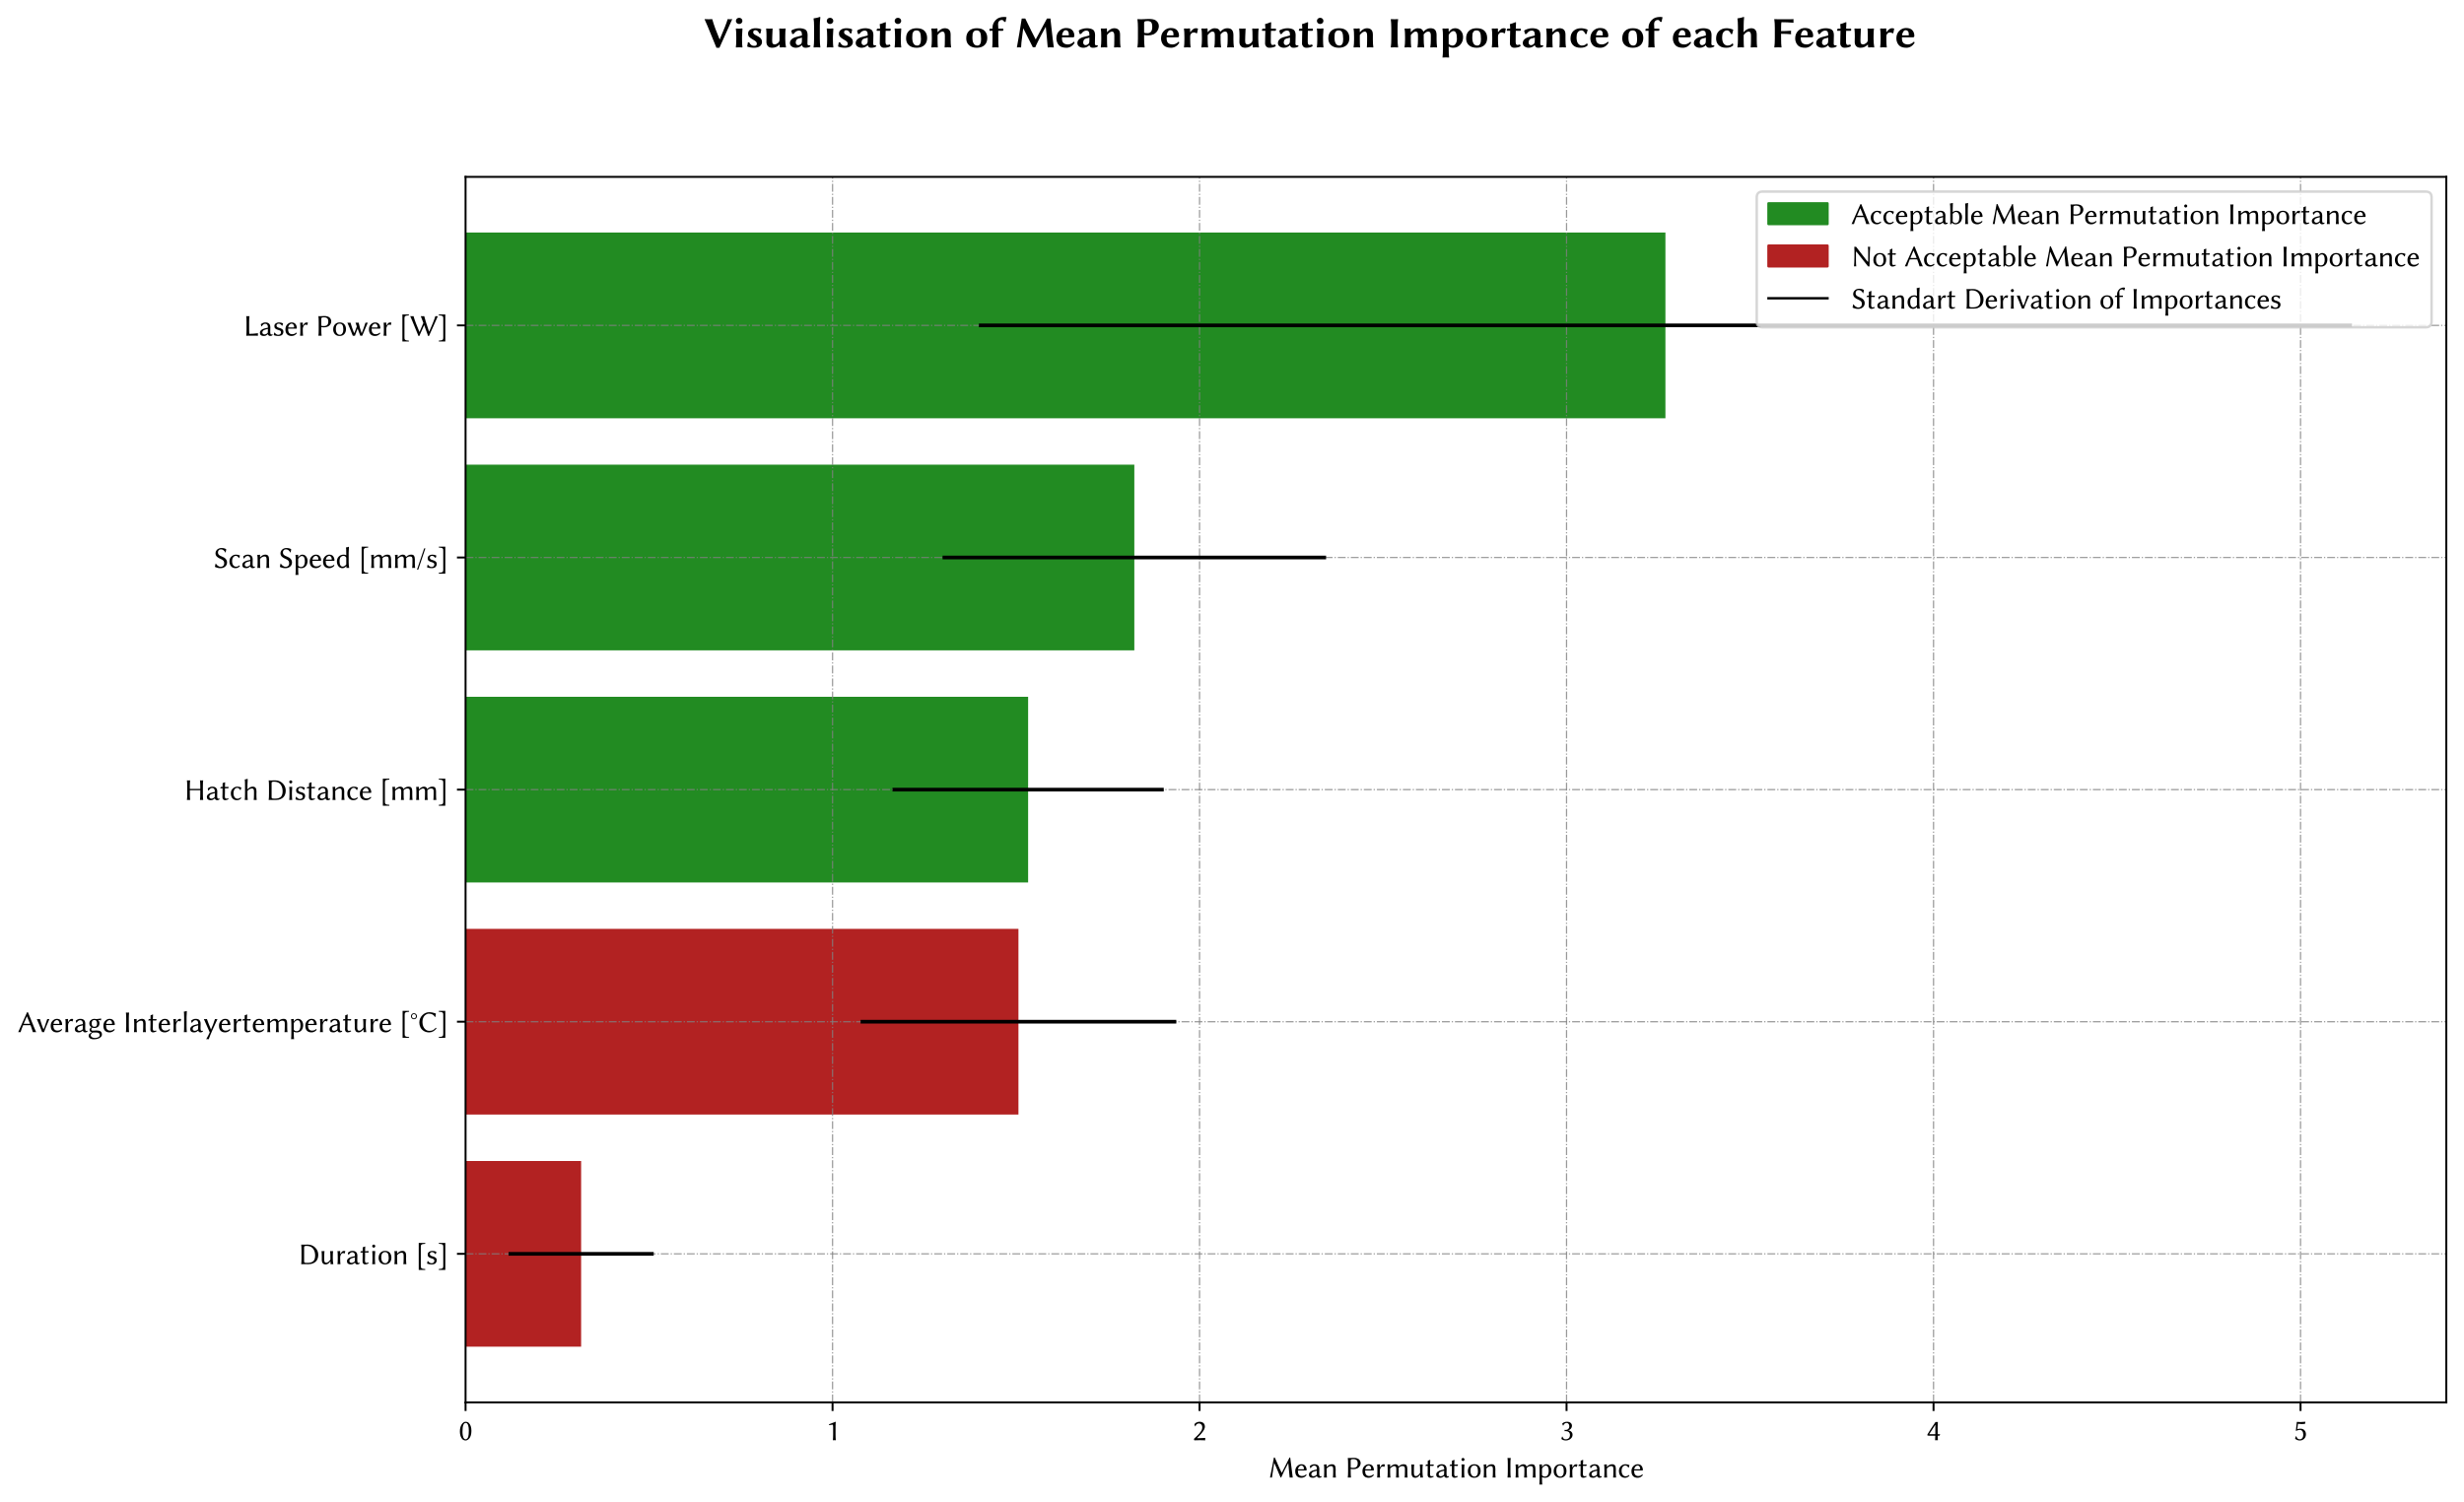 <?xml version="1.0" encoding="utf-8" standalone="no"?>
<!DOCTYPE svg PUBLIC "-//W3C//DTD SVG 1.1//EN"
  "http://www.w3.org/Graphics/SVG/1.1/DTD/svg11.dtd">
<svg xmlns:xlink="http://www.w3.org/1999/xlink" width="1003.139pt" height="611.555pt" viewBox="0 0 1003.139 611.555" xmlns="http://www.w3.org/2000/svg" version="1.1">
 <defs>
  <style type="text/css">*{stroke-linejoin: round; stroke-linecap: butt}</style>
 </defs>
 <g id="figure_1">
  <g id="patch_1">
   <path d="M 0 611.555 
L 1003.139 611.555 
L 1003.139 0 
L 0 0 
z
" style="fill: #ffffff"/>
  </g>
  <g id="axes_1">
   <g id="patch_2">
    <path d="M 189.539 570.96 
L 995.939 570.96 
L 995.939 72 
L 189.539 72 
z
" style="fill: #ffffff"/>
   </g>
   <g id="patch_3">
    <path d="M 189.539 94.68 
L 678.025 94.68 
L 678.025 170.28 
L 189.539 170.28 
z
" clip-path="url(#p31a9e2b9d0)" style="fill: #228b22"/>
   </g>
   <g id="patch_4">
    <path d="M 189.539 189.18 
L 461.806 189.18 
L 461.806 264.78 
L 189.539 264.78 
z
" clip-path="url(#p31a9e2b9d0)" style="fill: #228b22"/>
   </g>
   <g id="patch_5">
    <path d="M 189.539 283.68 
L 418.568 283.68 
L 418.568 359.28 
L 189.539 359.28 
z
" clip-path="url(#p31a9e2b9d0)" style="fill: #228b22"/>
   </g>
   <g id="patch_6">
    <path d="M 189.539 378.18 
L 414.627 378.18 
L 414.627 453.78 
L 189.539 453.78 
z
" clip-path="url(#p31a9e2b9d0)" style="fill: #b22222"/>
   </g>
   <g id="patch_7">
    <path d="M 189.539 472.68 
L 236.588 472.68 
L 236.588 548.28 
L 189.539 548.28 
z
" clip-path="url(#p31a9e2b9d0)" style="fill: #b22222"/>
   </g>
   <g id="matplotlib.axis_1">
    <g id="xtick_1">
     <g id="line2d_1">
      <path d="M 189.539 570.96 
L 189.539 72 
" clip-path="url(#p31a9e2b9d0)" style="fill: none; stroke-dasharray: 3.2,0.8,0.5,0.8; stroke-dashoffset: 0; stroke: #808080; stroke-opacity: 0.8; stroke-width: 0.5"/>
     </g>
     <g id="line2d_2">
      <defs>
       <path id="m111cac63f2" d="M 0 0 
L 0 3.5 
" style="stroke: #000000; stroke-width: 0.8"/>
      </defs>
      <g>
       <use xlink:href="#m111cac63f2" x="189.539" y="570.96" style="stroke: #000000; stroke-width: 0.8"/>
      </g>
     </g>
     <g id="text_1">
      <!-- 0 -->
      <g transform="translate(186.75 586.339)scale(0.12 -0.12)">
       <defs>
        <path id="LinBiolinum-30" d="M 1491 3653 
Q 800 3653 800 1838 
Q 800 1641 809 1450 
Q 819 1259 861 1017 
Q 903 775 973 601 
Q 1044 428 1169 306 
Q 1294 184 1466 184 
Q 1550 184 1636 217 
Q 1722 250 1847 394 
Q 1972 538 2034 781 
Q 2144 1178 2144 2028 
Q 2144 2638 2037 3028 
Q 1931 3419 1772 3553 
Q 1656 3653 1491 3653 
z
M 1459 -63 
Q 891 -63 570 484 
Q 250 1031 250 1850 
Q 250 2759 620 3331 
Q 991 3903 1491 3903 
Q 1856 3903 2100 3681 
Q 2694 3138 2694 1978 
Q 2694 1447 2572 1034 
Q 2450 622 2259 390 
Q 2069 159 1862 48 
Q 1656 -63 1459 -63 
z
" transform="scale(0.016)"/>
       </defs>
       <use xlink:href="#LinBiolinum-30"/>
      </g>
     </g>
    </g>
    <g id="xtick_2">
     <g id="line2d_3">
      <path d="M 338.949 570.96 
L 338.949 72 
" clip-path="url(#p31a9e2b9d0)" style="fill: none; stroke-dasharray: 3.2,0.8,0.5,0.8; stroke-dashoffset: 0; stroke: #808080; stroke-opacity: 0.8; stroke-width: 0.5"/>
     </g>
     <g id="line2d_4">
      <g>
       <use xlink:href="#m111cac63f2" x="338.949" y="570.96" style="stroke: #000000; stroke-width: 0.8"/>
      </g>
     </g>
     <g id="text_2">
      <!-- 1 -->
      <g transform="translate(336.16 586.339)scale(0.12 -0.12)">
       <defs>
        <path id="LinBiolinum-31" d="M 2088 1209 
Q 2088 494 2144 0 
L 2131 -19 
Q 1953 0 1825 0 
Q 1825 0 1528 -19 
L 1522 0 
Q 1572 416 1575 1209 
L 1575 2797 
Q 1575 3284 1459 3284 
Q 1388 3284 1125 3239 
Q 863 3194 728 3181 
L 691 3366 
Q 959 3450 1432 3648 
Q 1906 3847 2094 3903 
Q 2138 3903 2138 3872 
Q 2088 3513 2088 2834 
L 2088 1209 
z
" transform="scale(0.016)"/>
       </defs>
       <use xlink:href="#LinBiolinum-31"/>
      </g>
     </g>
    </g>
    <g id="xtick_3">
     <g id="line2d_5">
      <path d="M 488.36 570.96 
L 488.36 72 
" clip-path="url(#p31a9e2b9d0)" style="fill: none; stroke-dasharray: 3.2,0.8,0.5,0.8; stroke-dashoffset: 0; stroke: #808080; stroke-opacity: 0.8; stroke-width: 0.5"/>
     </g>
     <g id="line2d_6">
      <g>
       <use xlink:href="#m111cac63f2" x="488.36" y="570.96" style="stroke: #000000; stroke-width: 0.8"/>
      </g>
     </g>
     <g id="text_3">
      <!-- 2 -->
      <g transform="translate(485.696 586.339)scale(0.12 -0.12)">
       <defs>
        <path id="LinBiolinum-32" d="M 1294 3541 
Q 988 3541 800 3391 
Q 741 3344 695 3284 
Q 650 3225 633 3195 
Q 616 3166 573 3066 
Q 531 2966 519 2938 
L 434 2944 
L 294 3384 
Q 381 3500 514 3608 
Q 647 3716 887 3809 
Q 1128 3903 1397 3903 
Q 1747 3903 2003 3772 
Q 2259 3641 2389 3408 
Q 2519 3175 2519 2872 
Q 2519 2406 2056 1778 
Q 1859 1513 1657 1281 
Q 1456 1050 1343 937 
Q 1231 825 1019 622 
Q 906 513 906 447 
Q 906 438 907 431 
Q 909 425 916 416 
Q 1091 428 1438 428 
Q 2031 428 2609 481 
Q 2578 353 2578 178 
Q 2578 103 2597 -31 
Q 1834 0 1484 0 
Q 1453 0 272 -31 
Q 206 75 209 219 
Q 213 266 219 300 
Q 231 313 440 508 
Q 650 703 764 817 
Q 878 931 1076 1134 
Q 1275 1338 1436 1534 
Q 1597 1731 1725 1925 
Q 1969 2291 1969 2784 
Q 1969 3109 1762 3325 
Q 1556 3541 1294 3541 
z
" transform="scale(0.016)"/>
       </defs>
       <use xlink:href="#LinBiolinum-32"/>
      </g>
     </g>
    </g>
    <g id="xtick_4">
     <g id="line2d_7">
      <path d="M 637.77 570.96 
L 637.77 72 
" clip-path="url(#p31a9e2b9d0)" style="fill: none; stroke-dasharray: 3.2,0.8,0.5,0.8; stroke-dashoffset: 0; stroke: #808080; stroke-opacity: 0.8; stroke-width: 0.5"/>
     </g>
     <g id="line2d_8">
      <g>
       <use xlink:href="#m111cac63f2" x="637.77" y="570.96" style="stroke: #000000; stroke-width: 0.8"/>
      </g>
     </g>
     <g id="text_4">
      <!-- 3 -->
      <g transform="translate(634.981 586.339)scale(0.12 -0.12)">
       <defs>
        <path id="LinBiolinum-33" d="M 1338 184 
Q 1447 184 1572 223 
Q 1697 263 1840 352 
Q 1984 441 2079 636 
Q 2175 831 2175 1100 
Q 2175 1503 1925 1716 
Q 1675 1922 1300 1919 
Q 1109 1919 1031 1906 
L 1031 2188 
Q 1166 2169 1269 2169 
Q 1616 2169 1797 2350 
Q 2041 2581 2041 2975 
Q 2041 3269 1875 3461 
Q 1709 3653 1509 3653 
Q 1228 3653 1059 3522 
Q 891 3391 769 3109 
L 672 3116 
L 538 3525 
L 556 3547 
Q 966 3906 1569 3903 
Q 2038 3903 2317 3664 
Q 2597 3425 2597 3072 
Q 2597 2700 2361 2428 
Q 2125 2156 1844 2094 
L 1844 2059 
Q 2222 2028 2473 1775 
Q 2725 1522 2725 1153 
Q 2725 756 2483 467 
Q 2241 178 1933 57 
Q 1625 -63 1325 -63 
Q 738 -63 372 244 
L 353 263 
L 494 744 
L 588 750 
Q 678 566 714 497 
Q 750 428 836 336 
Q 922 244 1037 214 
Q 1153 184 1338 184 
z
" transform="scale(0.016)"/>
       </defs>
       <use xlink:href="#LinBiolinum-33"/>
      </g>
     </g>
    </g>
    <g id="xtick_5">
     <g id="line2d_9">
      <path d="M 787.18 570.96 
L 787.18 72 
" clip-path="url(#p31a9e2b9d0)" style="fill: none; stroke-dasharray: 3.2,0.8,0.5,0.8; stroke-dashoffset: 0; stroke: #808080; stroke-opacity: 0.8; stroke-width: 0.5"/>
     </g>
     <g id="line2d_10">
      <g>
       <use xlink:href="#m111cac63f2" x="787.18" y="570.96" style="stroke: #000000; stroke-width: 0.8"/>
      </g>
     </g>
     <g id="text_5">
      <!-- 4 -->
      <g transform="translate(784.391 586.339)scale(0.12 -0.12)">
       <defs>
        <path id="LinBiolinum-34" d="M 1831 947 
L 513 947 
Q 134 947 134 1075 
Q 134 1178 219 1325 
Q 469 1747 1019 2592 
Q 1569 3438 1863 3841 
L 1888 3866 
Q 2003 3841 2106 3841 
Q 2156 3841 2242 3853 
Q 2328 3866 2356 3866 
Q 2369 3866 2369 3841 
Q 2331 3488 2328 2894 
L 2328 1269 
L 2741 1269 
Q 2838 1269 2834 1166 
Q 2834 1109 2773 1028 
Q 2713 947 2650 947 
L 2328 947 
Q 2328 556 2369 0 
Q 2369 -19 2356 -19 
Q 2331 -19 2237 -9 
Q 2144 0 2088 0 
L 1784 -19 
L 1778 0 
Q 1831 434 1831 947 
z
M 1831 3278 
L 531 1269 
L 1831 1269 
L 1831 3278 
z
" transform="scale(0.016)"/>
       </defs>
       <use xlink:href="#LinBiolinum-34"/>
      </g>
     </g>
    </g>
    <g id="xtick_6">
     <g id="line2d_11">
      <path d="M 936.591 570.96 
L 936.591 72 
" clip-path="url(#p31a9e2b9d0)" style="fill: none; stroke-dasharray: 3.2,0.8,0.5,0.8; stroke-dashoffset: 0; stroke: #808080; stroke-opacity: 0.8; stroke-width: 0.5"/>
     </g>
     <g id="line2d_12">
      <g>
       <use xlink:href="#m111cac63f2" x="936.591" y="570.96" style="stroke: #000000; stroke-width: 0.8"/>
      </g>
     </g>
     <g id="text_6">
      <!-- 5 -->
      <g transform="translate(933.802 586.339)scale(0.12 -0.12)">
       <defs>
        <path id="LinBiolinum-35" d="M 1294 -63 
Q 738 -63 325 294 
L 300 313 
L 441 825 
L 531 831 
Q 550 800 604 697 
Q 659 594 675 566 
Q 691 538 742 464 
Q 794 391 819 369 
Q 844 347 901 298 
Q 959 250 1014 237 
Q 1069 225 1142 208 
Q 1216 191 1306 191 
Q 1631 191 1832 450 
Q 2034 709 2034 1147 
Q 2034 1653 1829 1914 
Q 1625 2175 1300 2175 
Q 1000 2175 506 1978 
L 459 1994 
L 666 3878 
Q 1100 3841 1394 3841 
Q 1925 3841 2444 3903 
L 2491 3884 
L 2388 3450 
Q 2075 3413 1716 3413 
Q 1331 3413 903 3469 
L 769 2338 
Q 1031 2434 1466 2431 
Q 1984 2431 2290 2086 
Q 2597 1741 2597 1253 
Q 2597 684 2230 310 
Q 1863 -63 1294 -63 
z
" transform="scale(0.016)"/>
       </defs>
       <use xlink:href="#LinBiolinum-35"/>
      </g>
     </g>
    </g>
    <g id="text_7">
     <!-- Mean Permutation Importance -->
     <g transform="translate(516.263 601.537)scale(0.12 -0.12)">
      <defs>
       <path id="LinBiolinum-4d" d="M 1234 4238 
L 1409 4238 
Q 1581 3884 1781 3421 
Q 1981 2959 2131 2604 
Q 2281 2250 2487 1803 
Q 2694 1356 2897 984 
L 4550 4238 
L 4691 4238 
Q 4984 1691 5228 -19 
Q 5131 0 4891 0 
Q 4672 0 4575 -19 
Q 4406 2016 4284 3025 
L 4263 3028 
Q 3425 1478 2778 0 
L 2656 0 
Q 2550 225 2433 494 
Q 2316 763 2219 998 
Q 2122 1234 2006 1507 
Q 1891 1781 1787 2022 
Q 1684 2263 1559 2534 
Q 1434 2806 1313 3047 
L 1284 3047 
Q 1219 2634 1123 2011 
Q 1028 1388 942 820 
Q 856 253 813 -19 
Q 741 0 622 0 
Q 481 0 409 -19 
Q 928 2478 1234 4238 
z
" transform="scale(0.016)"/>
       <path id="LinBiolinum-65" d="M 800 1747 
L 1978 1747 
Q 2069 1747 2069 1838 
Q 2069 2169 1898 2361 
Q 1728 2553 1528 2553 
Q 1456 2553 1365 2518 
Q 1275 2484 1156 2403 
Q 1038 2322 938 2150 
Q 838 1978 800 1747 
z
M 2509 666 
L 2638 506 
Q 2453 250 2158 93 
Q 1863 -63 1522 -63 
Q 856 -63 506 359 
Q 219 706 219 1338 
Q 219 2003 625 2406 
Q 1031 2809 1528 2809 
Q 2103 2809 2370 2445 
Q 2638 2081 2638 1600 
Q 2638 1491 2522 1491 
L 781 1491 
Q 781 922 934 678 
Q 1166 313 1631 313 
Q 2184 313 2509 666 
z
" transform="scale(0.016)"/>
       <path id="LinBiolinum-61" d="M 1984 1441 
L 1441 1294 
Q 1088 1197 947 1040 
Q 806 884 806 653 
Q 806 500 937 381 
Q 1069 263 1281 263 
Q 1538 263 1869 513 
Q 1959 575 1959 678 
L 1984 1441 
z
M 1984 306 
L 1959 306 
Q 1703 88 1526 12 
Q 1350 -63 1088 -63 
Q 716 -63 502 109 
Q 288 281 288 628 
Q 288 953 572 1200 
Q 856 1447 1350 1556 
L 1947 1691 
Q 1991 1703 1991 1766 
Q 1991 1972 1945 2122 
Q 1900 2272 1842 2345 
Q 1784 2419 1689 2461 
Q 1594 2503 1530 2512 
Q 1466 2522 1375 2522 
Q 1009 2522 672 1978 
L 588 1984 
L 481 2413 
L 500 2438 
Q 941 2809 1441 2809 
Q 2497 2809 2497 1772 
Q 2497 1750 2494 1617 
Q 2491 1484 2487 1332 
Q 2484 1181 2481 1025 
Q 2478 869 2478 806 
Q 2478 403 2584 306 
Q 2638 259 2772 259 
Q 2850 259 2944 294 
L 2994 134 
Q 2806 -63 2484 -63 
Q 2303 -63 2170 31 
Q 2038 125 1984 306 
z
" transform="scale(0.016)"/>
       <path id="LinBiolinum-6e" d="M 2944 1153 
Q 2944 425 3003 0 
L 2988 -19 
Q 2872 0 2687 0 
Q 2503 0 2388 -19 
L 2375 0 
Q 2431 428 2431 1153 
L 2431 1778 
Q 2431 2156 2329 2290 
Q 2228 2425 1972 2425 
Q 1775 2425 1522 2297 
Q 1269 2169 1044 1900 
L 1044 1153 
Q 1044 409 1100 0 
L 1088 -19 
Q 972 0 787 0 
Q 603 0 488 -19 
L 475 0 
Q 531 391 531 1153 
L 531 1503 
Q 531 2388 475 2747 
L 488 2766 
Q 769 2741 1006 2784 
Q 1044 2784 1044 2719 
L 1044 2253 
L 1056 2234 
Q 1550 2809 2163 2809 
Q 2584 2809 2770 2559 
Q 2956 2309 2956 1797 
Q 2956 1694 2950 1475 
Q 2944 1256 2944 1153 
z
" transform="scale(0.016)"/>
       <path id="LinBiolinum-20" transform="scale(0.016)"/>
       <path id="LinBiolinum-50" d="M 1216 3616 
L 1216 2106 
Q 1338 2044 1722 2041 
Q 2216 2041 2458 2262 
Q 2700 2484 2700 3016 
Q 2700 3291 2623 3472 
Q 2547 3653 2406 3743 
Q 2266 3834 2122 3865 
Q 1978 3897 1791 3897 
Q 1459 3897 1337 3830 
Q 1216 3763 1216 3616 
z
M 666 2847 
Q 666 3672 603 4128 
L 616 4147 
Q 731 4128 941 4128 
Q 1038 4128 1395 4150 
Q 1753 4172 1838 4172 
Q 2259 4172 2567 4067 
Q 2875 3963 3028 3786 
Q 3181 3609 3251 3426 
Q 3322 3244 3322 3047 
Q 3322 2828 3236 2614 
Q 3150 2400 2976 2204 
Q 2803 2009 2486 1887 
Q 2169 1766 1753 1766 
Q 1413 1766 1216 1831 
L 1216 1281 
Q 1216 456 1281 0 
L 1269 -19 
Q 1153 0 940 0 
Q 728 0 616 -19 
L 603 0 
Q 666 434 666 1281 
L 666 2847 
z
" transform="scale(0.016)"/>
       <path id="LinBiolinum-72" d="M 1069 2138 
L 1088 2125 
Q 1313 2509 1481 2659 
Q 1650 2809 1900 2809 
Q 1978 2809 2131 2766 
L 2156 2741 
L 2028 2266 
L 1978 2253 
Q 1881 2344 1644 2344 
Q 1431 2344 1288 2119 
Q 1069 1788 1069 1484 
L 1069 1153 
Q 1069 438 1125 0 
L 1113 -19 
Q 997 0 812 0 
Q 628 0 513 -19 
L 500 0 
Q 556 397 556 1153 
L 556 1503 
Q 556 2388 500 2747 
L 513 2766 
Q 794 2741 1031 2784 
Q 1069 2784 1069 2719 
L 1069 2138 
z
" transform="scale(0.016)"/>
       <path id="LinBiolinum-6d" d="M 1038 2253 
L 1056 2234 
Q 1600 2809 2131 2809 
Q 2400 2809 2583 2671 
Q 2766 2534 2809 2303 
Q 3291 2809 3891 2809 
Q 4366 2809 4525 2550 
Q 4684 2291 4684 1791 
L 4684 1153 
Q 4684 409 4744 0 
L 4728 -19 
Q 4613 0 4428 0 
Q 4244 0 4128 -19 
L 4116 0 
Q 4172 391 4172 1153 
L 4172 1856 
Q 4172 2169 4050 2297 
Q 3928 2425 3659 2425 
Q 3191 2425 2847 2041 
Q 2853 1963 2853 1797 
L 2853 1153 
Q 2853 409 2913 0 
L 2900 -19 
Q 2784 0 2598 0 
Q 2413 0 2297 -19 
L 2284 0 
Q 2341 391 2344 1153 
L 2344 1856 
Q 2344 2425 1919 2425 
Q 1747 2425 1503 2287 
Q 1259 2150 1038 1925 
L 1038 1153 
Q 1038 409 1094 0 
L 1081 -19 
Q 966 0 780 0 
Q 594 0 481 -19 
L 469 0 
Q 525 391 525 1153 
L 525 1503 
Q 525 2388 469 2747 
L 481 2766 
Q 763 2741 997 2784 
Q 1034 2784 1038 2719 
L 1038 2253 
z
" transform="scale(0.016)"/>
       <path id="LinBiolinum-75" d="M 2338 588 
Q 2159 313 1901 125 
Q 1644 -63 1369 -63 
Q 928 -63 729 192 
Q 531 447 531 825 
L 531 1594 
Q 531 2338 475 2747 
L 488 2766 
Q 603 2747 787 2747 
Q 972 2747 1088 2766 
L 1100 2747 
Q 1044 2363 1044 1594 
L 1044 959 
Q 1044 556 1156 425 
Q 1269 294 1472 294 
Q 1697 294 1942 495 
Q 2188 697 2350 966 
L 2350 1594 
Q 2350 2322 2291 2747 
L 2303 2766 
Q 2419 2747 2605 2747 
Q 2791 2747 2906 2766 
L 2919 2747 
Q 2863 2363 2859 1594 
L 2859 1228 
Q 2859 581 2969 0 
L 2956 -19 
Q 2828 0 2672 0 
Q 2597 0 2450 -19 
Q 2394 -19 2394 0 
L 2363 569 
L 2338 588 
z
" transform="scale(0.016)"/>
       <path id="LinBiolinum-74" d="M 609 2747 
Q 609 2944 621 3200 
Q 634 3456 634 3566 
L 647 3584 
Q 744 3597 811 3619 
Q 878 3641 964 3683 
Q 1050 3725 1094 3744 
Q 1150 3744 1153 3681 
Q 1122 3272 1119 2747 
L 1422 2747 
Q 1544 2747 1869 2759 
L 1900 2713 
Q 1850 2584 1825 2450 
Q 1697 2463 1363 2463 
L 1119 2463 
L 1119 1656 
Q 1119 1438 1109 1158 
Q 1100 878 1100 806 
Q 1100 313 1313 281 
Q 1559 241 1816 331 
L 1894 172 
Q 1522 -66 1153 -63 
Q 916 -63 752 96 
Q 588 256 588 550 
Q 588 622 598 995 
Q 609 1369 609 1588 
L 609 2463 
Q 309 2463 153 2450 
L 122 2497 
Q 213 2638 263 2759 
Q 353 2747 609 2747 
z
" transform="scale(0.016)"/>
       <path id="LinBiolinum-69" d="M 611 3594 
Q 513 3694 513 3822 
Q 513 3950 611 4048 
Q 709 4147 837 4147 
Q 966 4147 1066 4048 
Q 1166 3950 1166 3822 
Q 1166 3694 1066 3594 
Q 966 3494 837 3494 
Q 709 3494 611 3594 
z
M 575 1503 
Q 575 2353 519 2747 
L 531 2766 
Q 806 2747 1088 2772 
Q 1125 2772 1136 2762 
Q 1147 2753 1147 2706 
Q 1091 2169 1088 1606 
L 1088 1153 
Q 1088 456 1147 0 
L 1131 -19 
Q 1016 0 831 0 
Q 647 0 531 -19 
L 519 0 
Q 575 428 575 1153 
L 575 1503 
z
" transform="scale(0.016)"/>
       <path id="LinBiolinum-6f" d="M 244 1313 
Q 244 1991 620 2400 
Q 997 2809 1625 2809 
Q 2266 2809 2611 2421 
Q 2956 2034 2956 1369 
Q 2956 728 2592 332 
Q 2228 -63 1600 -63 
Q 978 -63 611 328 
Q 244 719 244 1313 
z
M 1581 2553 
Q 1300 2553 1117 2381 
Q 934 2209 870 1968 
Q 806 1728 806 1422 
Q 806 1134 870 878 
Q 934 622 1139 406 
Q 1344 191 1656 191 
Q 1975 191 2184 492 
Q 2394 794 2394 1253 
Q 2394 1900 2225 2226 
Q 2056 2553 1581 2553 
z
" transform="scale(0.016)"/>
       <path id="LinBiolinum-49" d="M 666 2847 
Q 666 3672 603 4128 
L 616 4147 
Q 731 4128 942 4128 
Q 1153 4128 1269 4147 
L 1281 4128 
Q 1219 3706 1216 2847 
L 1216 1281 
Q 1216 456 1281 0 
L 1269 -19 
Q 1153 0 940 0 
Q 728 0 616 -19 
L 603 0 
Q 666 434 666 1281 
L 666 2847 
z
" transform="scale(0.016)"/>
       <path id="LinBiolinum-70" d="M 1038 1881 
L 1038 481 
Q 1281 194 1631 191 
Q 1875 191 2048 300 
Q 2222 409 2308 598 
Q 2394 788 2428 983 
Q 2463 1178 2463 1394 
Q 2463 2513 1806 2516 
Q 1616 2516 1378 2323 
Q 1141 2131 1038 1881 
z
M 1038 2253 
L 1050 2234 
Q 1428 2809 1913 2809 
Q 2425 2809 2726 2415 
Q 3028 2022 3028 1478 
Q 3028 794 2662 365 
Q 2297 -63 1672 -63 
Q 1300 -63 1038 78 
L 1038 -206 
Q 1038 -1031 1094 -1484 
L 1081 -1503 
Q 966 -1484 780 -1484 
Q 594 -1484 481 -1503 
L 469 -1484 
Q 525 -1056 525 -206 
L 525 1503 
Q 525 2388 469 2747 
L 481 2766 
Q 763 2741 997 2784 
Q 1034 2784 1038 2719 
L 1038 2253 
z
" transform="scale(0.016)"/>
       <path id="LinBiolinum-63" d="M 1600 2553 
Q 1269 2553 1037 2247 
Q 806 1941 806 1428 
Q 806 884 1040 570 
Q 1275 256 1638 256 
Q 2022 256 2322 525 
L 2350 525 
L 2472 391 
Q 2113 -63 1528 -63 
Q 941 -63 592 332 
Q 244 728 244 1394 
Q 244 2016 659 2412 
Q 1075 2809 1606 2809 
Q 2113 2809 2456 2631 
L 2472 2613 
L 2322 2088 
L 2241 2081 
Q 1966 2553 1600 2553 
z
" transform="scale(0.016)"/>
      </defs>
      <use xlink:href="#LinBiolinum-4d"/>
      <use xlink:href="#LinBiolinum-65" x="88.574"/>
      <use xlink:href="#LinBiolinum-61" x="133.838"/>
      <use xlink:href="#LinBiolinum-6e" x="181.934"/>
      <use xlink:href="#LinBiolinum-20" x="235.791"/>
      <use xlink:href="#LinBiolinum-50" x="260.791"/>
      <use xlink:href="#LinBiolinum-65" x="316.65"/>
      <use xlink:href="#LinBiolinum-72" x="361.914"/>
      <use xlink:href="#LinBiolinum-6d" x="397.412"/>
      <use xlink:href="#LinBiolinum-75" x="478.076"/>
      <use xlink:href="#LinBiolinum-74" x="531.738"/>
      <use xlink:href="#LinBiolinum-61" x="565.723"/>
      <use xlink:href="#LinBiolinum-74" x="613.818"/>
      <use xlink:href="#LinBiolinum-69" x="647.803"/>
      <use xlink:href="#LinBiolinum-6f" x="673.779"/>
      <use xlink:href="#LinBiolinum-6e" x="723.779"/>
      <use xlink:href="#LinBiolinum-20" x="777.637"/>
      <use xlink:href="#LinBiolinum-49" x="802.637"/>
      <use xlink:href="#LinBiolinum-6d" x="832.031"/>
      <use xlink:href="#LinBiolinum-70" x="912.695"/>
      <use xlink:href="#LinBiolinum-6f" x="964.99"/>
      <use xlink:href="#LinBiolinum-72" x="1014.99"/>
      <use xlink:href="#LinBiolinum-74" x="1050.488"/>
      <use xlink:href="#LinBiolinum-61" x="1084.473"/>
      <use xlink:href="#LinBiolinum-6e" x="1132.568"/>
      <use xlink:href="#LinBiolinum-63" x="1186.426"/>
      <use xlink:href="#LinBiolinum-65" x="1229.297"/>
     </g>
    </g>
   </g>
   <g id="matplotlib.axis_2">
    <g id="ytick_1">
     <g id="line2d_13">
      <path d="M 189.539 132.48 
L 995.939 132.48 
" clip-path="url(#p31a9e2b9d0)" style="fill: none; stroke-dasharray: 3.2,0.8,0.5,0.8; stroke-dashoffset: 0; stroke: #808080; stroke-opacity: 0.8; stroke-width: 0.5"/>
     </g>
     <g id="line2d_14">
      <defs>
       <path id="m463e448e4f" d="M 0 0 
L -3.5 0 
" style="stroke: #000000; stroke-width: 0.8"/>
      </defs>
      <g>
       <use xlink:href="#m463e448e4f" x="189.539" y="132.48" style="stroke: #000000; stroke-width: 0.8"/>
      </g>
     </g>
     <g id="text_8">
      <!-- Laser Power [W] -->
      <g transform="translate(99.084 136.67)scale(0.12 -0.12)">
       <defs>
        <path id="LinBiolinum-4c" d="M 1222 2847 
L 1222 1281 
Q 1222 566 1275 391 
Q 1659 391 2109 425 
Q 2559 459 2819 497 
L 3078 531 
L 3091 506 
Q 3078 403 3078 281 
Q 3078 178 3091 0 
L 3078 -19 
Q 2925 0 2694 0 
L 947 0 
L 616 -19 
L 609 0 
Q 672 434 672 1281 
L 672 2847 
Q 672 3672 609 4128 
L 622 4147 
Q 738 4128 947 4128 
Q 1166 4128 1281 4147 
L 1288 4128 
Q 1222 3703 1222 2847 
z
" transform="scale(0.016)"/>
        <path id="LinBiolinum-73" d="M 319 647 
L 416 653 
Q 747 194 1172 191 
Q 1434 191 1596 333 
Q 1759 475 1759 722 
Q 1759 941 1603 1047 
Q 1447 1153 1113 1241 
Q 753 1338 550 1511 
Q 347 1684 347 2028 
Q 347 2400 634 2604 
Q 922 2809 1313 2809 
Q 1806 2809 2175 2619 
L 2188 2597 
L 2059 2125 
L 1972 2119 
Q 1850 2259 1792 2320 
Q 1734 2381 1587 2467 
Q 1441 2553 1288 2553 
Q 1075 2553 937 2448 
Q 800 2344 800 2150 
Q 800 1791 1394 1650 
Q 1791 1553 2028 1362 
Q 2266 1172 2266 813 
Q 2266 666 2217 525 
Q 2169 384 2058 243 
Q 1947 103 1719 20 
Q 1491 -63 1178 -63 
Q 703 -63 213 109 
L 319 647 
z
" transform="scale(0.016)"/>
        <path id="LinBiolinum-77" d="M 1281 -25 
Q 659 1594 128 2759 
Q 231 2741 467 2741 
Q 703 2741 788 2759 
Q 806 2703 900 2404 
Q 994 2106 1022 2015 
Q 1050 1925 1133 1676 
Q 1216 1428 1267 1289 
Q 1319 1150 1397 948 
Q 1475 747 1553 569 
L 1594 569 
Q 1794 997 2134 1963 
Q 1972 2416 1856 2766 
Q 1959 2747 2195 2747 
Q 2431 2747 2516 2766 
Q 2806 1425 3128 578 
L 3178 578 
Q 3556 1459 3969 2766 
Q 4025 2747 4184 2747 
Q 4403 2747 4459 2766 
Q 4075 1922 3272 -19 
Q 3216 0 3034 0 
Q 2931 0 2869 -19 
Q 2775 241 2581 756 
Q 2388 1272 2297 1519 
Q 2106 1056 1722 -25 
Q 1666 -6 1491 -6 
Q 1344 -6 1281 -25 
z
" transform="scale(0.016)"/>
        <path id="LinBiolinum-5b" d="M 703 -1228 
L 703 4500 
L 2081 4500 
L 2081 4306 
Q 1734 4281 1561 4250 
Q 1388 4219 1286 4131 
Q 1184 4044 1162 3933 
Q 1141 3822 1141 3591 
L 1141 -319 
Q 1141 -550 1159 -659 
Q 1178 -769 1279 -858 
Q 1381 -947 1557 -983 
Q 1734 -1019 2081 -1044 
L 2081 -1228 
L 703 -1228 
z
" transform="scale(0.016)"/>
        <path id="LinBiolinum-57" d="M 4122 844 
Q 4141 888 4278 1202 
Q 4416 1516 4452 1603 
Q 4488 1691 4613 1981 
Q 4738 2272 4788 2397 
Q 4838 2522 4941 2772 
Q 5044 3022 5098 3169 
Q 5153 3316 5226 3511 
Q 5300 3706 5344 3859 
Q 5388 4013 5428 4147 
Q 5506 4128 5747 4128 
Q 5894 4128 5972 4147 
Q 4731 1422 4084 -63 
L 3903 -63 
Q 3528 991 3063 2250 
L 2034 -63 
L 1856 -63 
Q 1644 444 1241 1437 
Q 838 2431 541 3145 
Q 244 3859 103 4147 
Q 213 4128 488 4128 
Q 700 4128 806 4147 
Q 1184 2816 2069 788 
L 2081 788 
Q 2719 2269 2894 2700 
Q 2772 3025 2670 3295 
Q 2569 3566 2483 3789 
Q 2397 4013 2344 4147 
Q 2453 4128 2725 4128 
Q 2969 4128 3078 4147 
Q 3250 3366 4109 844 
L 4122 844 
z
" transform="scale(0.016)"/>
        <path id="LinBiolinum-5d" d="M 1606 4500 
L 1606 -1228 
L 231 -1228 
L 231 -1038 
Q 578 -1013 750 -980 
Q 922 -947 1023 -861 
Q 1125 -775 1148 -662 
Q 1172 -550 1172 -319 
L 1172 3591 
Q 1172 3822 1151 3930 
Q 1131 4038 1029 4128 
Q 928 4219 751 4253 
Q 575 4288 231 4313 
L 231 4500 
L 1606 4500 
z
" transform="scale(0.016)"/>
       </defs>
       <use xlink:href="#LinBiolinum-4c"/>
       <use xlink:href="#LinBiolinum-61" x="51.465"/>
       <use xlink:href="#LinBiolinum-73" x="99.561"/>
       <use xlink:href="#LinBiolinum-65" x="139.16"/>
       <use xlink:href="#LinBiolinum-72" x="184.424"/>
       <use xlink:href="#LinBiolinum-20" x="219.922"/>
       <use xlink:href="#LinBiolinum-50" x="244.922"/>
       <use xlink:href="#LinBiolinum-6f" x="300.781"/>
       <use xlink:href="#LinBiolinum-77" x="350.781"/>
       <use xlink:href="#LinBiolinum-65" x="422.461"/>
       <use xlink:href="#LinBiolinum-72" x="467.725"/>
       <use xlink:href="#LinBiolinum-20" x="503.223"/>
       <use xlink:href="#LinBiolinum-5b" x="528.223"/>
       <use xlink:href="#LinBiolinum-57" x="564.307"/>
       <use xlink:href="#LinBiolinum-5d" x="659.375"/>
      </g>
     </g>
    </g>
    <g id="ytick_2">
     <g id="line2d_15">
      <path d="M 189.539 226.98 
L 995.939 226.98 
" clip-path="url(#p31a9e2b9d0)" style="fill: none; stroke-dasharray: 3.2,0.8,0.5,0.8; stroke-dashoffset: 0; stroke: #808080; stroke-opacity: 0.8; stroke-width: 0.5"/>
     </g>
     <g id="line2d_16">
      <g>
       <use xlink:href="#m463e448e4f" x="189.539" y="226.98" style="stroke: #000000; stroke-width: 0.8"/>
      </g>
     </g>
     <g id="text_9">
      <!-- Scan Speed [mm/s] -->
      <g transform="translate(86.874 231.199)scale(0.12 -0.12)">
       <defs>
        <path id="LinBiolinum-53" d="M 1550 219 
Q 1850 219 2073 420 
Q 2297 622 2297 966 
Q 2297 1338 2105 1539 
Q 1913 1741 1550 1894 
Q 1313 1991 1145 2086 
Q 978 2181 806 2326 
Q 634 2472 540 2665 
Q 447 2859 447 3103 
Q 447 3434 648 3704 
Q 850 3975 1153 4103 
Q 1416 4213 1703 4213 
Q 2034 4213 2287 4142 
Q 2541 4072 2631 3997 
L 2719 3922 
L 2731 3903 
Q 2609 3500 2584 3263 
L 2522 3256 
Q 2394 3556 2153 3742 
Q 1913 3928 1650 3928 
Q 1406 3928 1259 3853 
Q 1138 3791 1052 3620 
Q 966 3450 966 3278 
Q 966 3094 1036 2945 
Q 1106 2797 1240 2701 
Q 1375 2606 1481 2551 
Q 1588 2497 1747 2438 
Q 2894 2009 2894 1159 
Q 2894 609 2497 273 
Q 2100 -63 1497 -63 
Q 1166 -63 873 7 
Q 581 78 456 150 
L 331 225 
L 319 244 
Q 447 719 469 903 
L 531 909 
Q 678 628 979 423 
Q 1281 219 1550 219 
z
" transform="scale(0.016)"/>
        <path id="LinBiolinum-64" d="M 2309 722 
L 2309 2181 
Q 2188 2372 2053 2462 
Q 1919 2553 1703 2553 
Q 1569 2553 1441 2504 
Q 1313 2456 1178 2345 
Q 1044 2234 964 1993 
Q 884 1753 884 1416 
Q 884 847 1062 558 
Q 1241 269 1522 269 
Q 1950 269 2309 722 
z
M 2309 372 
Q 1969 -63 1484 -63 
Q 972 -63 648 350 
Q 325 763 325 1363 
Q 325 2009 733 2409 
Q 1141 2809 1772 2809 
Q 2059 2809 2309 2669 
L 2309 3084 
Q 2309 4000 2253 4319 
L 2266 4341 
Q 2553 4359 2822 4469 
Q 2878 4469 2881 4403 
Q 2825 3694 2822 3200 
L 2822 1228 
Q 2822 581 2931 0 
L 2919 -19 
Q 2791 0 2634 0 
Q 2559 0 2413 -19 
Q 2356 -19 2356 0 
L 2322 372 
L 2309 372 
z
" transform="scale(0.016)"/>
        <path id="LinBiolinum-2f" d="M 1875 4134 
L 359 -378 
L 97 -378 
L 1613 4134 
L 1875 4134 
z
" transform="scale(0.016)"/>
       </defs>
       <use xlink:href="#LinBiolinum-53"/>
       <use xlink:href="#LinBiolinum-63" x="50.586"/>
       <use xlink:href="#LinBiolinum-61" x="93.457"/>
       <use xlink:href="#LinBiolinum-6e" x="141.553"/>
       <use xlink:href="#LinBiolinum-20" x="195.41"/>
       <use xlink:href="#LinBiolinum-53" x="220.41"/>
       <use xlink:href="#LinBiolinum-70" x="270.996"/>
       <use xlink:href="#LinBiolinum-65" x="323.291"/>
       <use xlink:href="#LinBiolinum-65" x="368.555"/>
       <use xlink:href="#LinBiolinum-64" x="413.818"/>
       <use xlink:href="#LinBiolinum-20" x="466.797"/>
       <use xlink:href="#LinBiolinum-5b" x="491.797"/>
       <use xlink:href="#LinBiolinum-6d" x="527.881"/>
       <use xlink:href="#LinBiolinum-6d" x="608.545"/>
       <use xlink:href="#LinBiolinum-2f" x="689.209"/>
       <use xlink:href="#LinBiolinum-73" x="721.484"/>
       <use xlink:href="#LinBiolinum-5d" x="761.084"/>
      </g>
     </g>
    </g>
    <g id="ytick_3">
     <g id="line2d_17">
      <path d="M 189.539 321.48 
L 995.939 321.48 
" clip-path="url(#p31a9e2b9d0)" style="fill: none; stroke-dasharray: 3.2,0.8,0.5,0.8; stroke-dashoffset: 0; stroke: #808080; stroke-opacity: 0.8; stroke-width: 0.5"/>
     </g>
     <g id="line2d_18">
      <g>
       <use xlink:href="#m463e448e4f" x="189.539" y="321.48" style="stroke: #000000; stroke-width: 0.8"/>
      </g>
     </g>
     <g id="text_10">
      <!-- Hatch Distance [mm] -->
      <g transform="translate(74.951 325.67)scale(0.12 -0.12)">
       <defs>
        <path id="LinBiolinum-48" d="M 3431 2847 
Q 3431 3672 3366 4128 
L 3378 4147 
Q 3494 4128 3706 4128 
Q 3925 4128 4038 4147 
L 4044 4128 
Q 3981 3706 3981 2847 
L 3981 1281 
Q 3981 456 4044 0 
L 4031 -19 
Q 3916 0 3706 0 
Q 3488 0 3372 -19 
L 3366 0 
Q 3428 434 3431 1281 
L 3431 2053 
L 1216 2053 
L 1216 1281 
Q 1216 456 1281 0 
L 1269 -19 
Q 1153 0 941 0 
Q 722 0 609 -19 
L 603 0 
Q 666 434 666 1281 
L 666 2847 
Q 666 3672 603 4128 
L 616 4147 
Q 731 4128 941 4128 
Q 1159 4128 1275 4147 
L 1281 4128 
Q 1219 3706 1216 2847 
L 1216 2338 
L 3431 2338 
L 3431 2847 
z
" transform="scale(0.016)"/>
        <path id="LinBiolinum-68" d="M 1088 2253 
L 1100 2234 
Q 1594 2809 2209 2809 
Q 2631 2809 2817 2559 
Q 3003 2309 3003 1797 
Q 3003 1694 2995 1473 
Q 2988 1253 2988 1153 
Q 2988 409 3047 0 
L 3034 -19 
Q 2919 0 2733 0 
Q 2547 0 2431 -19 
L 2419 0 
Q 2475 391 2478 1153 
L 2478 1778 
Q 2478 2156 2375 2290 
Q 2272 2425 2016 2425 
Q 1825 2425 1569 2297 
Q 1313 2169 1088 1900 
L 1088 1153 
Q 1088 444 1147 0 
L 1131 -19 
Q 1016 0 831 0 
Q 647 0 531 -19 
L 519 0 
Q 575 416 575 1153 
L 575 3078 
Q 575 4000 519 4319 
L 531 4341 
Q 819 4359 1088 4469 
Q 1144 4469 1147 4403 
Q 1091 3666 1088 3206 
L 1088 2253 
z
" transform="scale(0.016)"/>
        <path id="LinBiolinum-44" d="M 1216 525 
Q 1216 366 1337 317 
Q 1459 269 1913 269 
Q 2284 269 2556 333 
Q 2828 397 3065 556 
Q 3303 716 3428 1033 
Q 3553 1350 3553 1819 
Q 3553 2216 3462 2558 
Q 3372 2900 3173 3206 
Q 2975 3513 2614 3689 
Q 2253 3866 1753 3866 
Q 1484 3866 1350 3814 
Q 1216 3763 1216 3609 
L 1216 525 
z
M 941 4128 
Q 1147 4128 1469 4137 
Q 1791 4147 1997 4147 
Q 2919 4147 3566 3508 
Q 4213 2869 4213 1972 
Q 4213 1519 4078 1162 
Q 3944 806 3734 592 
Q 3525 378 3240 237 
Q 2956 97 2681 42 
Q 2406 -13 2113 -13 
Q 1753 -13 1447 -6 
Q 1141 0 941 0 
L 609 -19 
L 603 0 
Q 666 434 666 1281 
L 666 2847 
Q 666 3672 603 4128 
L 616 4147 
Q 722 4128 941 4128 
z
" transform="scale(0.016)"/>
       </defs>
       <use xlink:href="#LinBiolinum-48"/>
       <use xlink:href="#LinBiolinum-61" x="72.559"/>
       <use xlink:href="#LinBiolinum-74" x="120.654"/>
       <use xlink:href="#LinBiolinum-63" x="154.639"/>
       <use xlink:href="#LinBiolinum-68" x="197.51"/>
       <use xlink:href="#LinBiolinum-20" x="252.393"/>
       <use xlink:href="#LinBiolinum-44" x="277.393"/>
       <use xlink:href="#LinBiolinum-69" x="348.389"/>
       <use xlink:href="#LinBiolinum-73" x="374.365"/>
       <use xlink:href="#LinBiolinum-74" x="413.965"/>
       <use xlink:href="#LinBiolinum-61" x="447.949"/>
       <use xlink:href="#LinBiolinum-6e" x="496.045"/>
       <use xlink:href="#LinBiolinum-63" x="549.902"/>
       <use xlink:href="#LinBiolinum-65" x="592.773"/>
       <use xlink:href="#LinBiolinum-20" x="638.037"/>
       <use xlink:href="#LinBiolinum-5b" x="663.037"/>
       <use xlink:href="#LinBiolinum-6d" x="699.121"/>
       <use xlink:href="#LinBiolinum-6d" x="779.785"/>
       <use xlink:href="#LinBiolinum-5d" x="860.449"/>
      </g>
     </g>
    </g>
    <g id="ytick_4">
     <g id="line2d_19">
      <path d="M 189.539 415.98 
L 995.939 415.98 
" clip-path="url(#p31a9e2b9d0)" style="fill: none; stroke-dasharray: 3.2,0.8,0.5,0.8; stroke-dashoffset: 0; stroke: #808080; stroke-opacity: 0.8; stroke-width: 0.5"/>
     </g>
     <g id="line2d_20">
      <g>
       <use xlink:href="#m463e448e4f" x="189.539" y="415.98" style="stroke: #000000; stroke-width: 0.8"/>
      </g>
     </g>
     <g id="text_11">
      <!-- Average Interlayertemperature [°C] -->
      <g transform="translate(7.2 420.199)scale(0.12 -0.12)">
       <defs>
        <path id="LinBiolinum-41" d="M 2606 1763 
Q 2469 2122 2308 2515 
Q 2147 2909 1959 3341 
L 1947 3341 
L 1272 1766 
Q 1347 1766 1590 1759 
Q 1834 1753 1941 1753 
Q 2213 1753 2606 1763 
z
M 1147 1463 
Q 963 1009 825 634 
Q 688 259 616 -19 
Q 538 0 325 0 
Q 178 0 103 -19 
Q 1191 2369 1991 4213 
L 2169 4213 
Q 2388 3694 2788 2701 
Q 3188 1709 3484 986 
Q 3781 263 3922 -19 
Q 3813 0 3541 0 
Q 3328 0 3219 -19 
Q 3206 25 3189 83 
Q 3172 141 3142 239 
Q 3113 338 3072 461 
Q 3031 584 2981 732 
Q 2931 881 2864 1072 
Q 2797 1263 2722 1463 
Q 2513 1469 2325 1470 
Q 2138 1472 1972 1472 
Q 1606 1472 1147 1463 
z
" transform="scale(0.016)"/>
        <path id="LinBiolinum-76" d="M 1259 -19 
Q 538 1863 128 2766 
Q 231 2747 467 2747 
Q 703 2747 788 2766 
Q 819 2666 920 2342 
Q 1022 2019 1069 1872 
Q 1116 1725 1203 1467 
Q 1291 1209 1373 998 
Q 1456 788 1547 578 
L 1559 578 
Q 1691 856 1820 1223 
Q 1950 1591 2098 2053 
Q 2247 2516 2338 2766 
Q 2394 2747 2553 2747 
Q 2738 2747 2797 2766 
Q 2003 975 1650 -19 
Q 1594 0 1458 0 
Q 1322 0 1259 -19 
z
" transform="scale(0.016)"/>
        <path id="LinBiolinum-67" d="M 647 -666 
Q 647 -863 815 -1005 
Q 984 -1147 1167 -1197 
Q 1350 -1247 1484 -1247 
Q 1925 -1247 2242 -1087 
Q 2559 -928 2559 -647 
Q 2559 -334 2309 -184 
Q 2125 -75 1631 -78 
Q 1600 -78 1386 -87 
Q 1172 -97 1063 -97 
Q 891 -194 769 -353 
Q 647 -513 647 -666 
z
M 2497 1850 
Q 2497 1428 2222 1150 
Q 1947 872 1434 872 
Q 1128 872 959 959 
Q 769 794 769 603 
Q 769 419 867 359 
Q 966 300 1141 300 
Q 1147 300 1325 313 
Q 1569 344 1856 347 
Q 2509 347 2759 134 
Q 3028 -97 3028 -500 
Q 3028 -825 2765 -1065 
Q 2503 -1306 2122 -1414 
Q 1741 -1522 1306 -1522 
Q 1044 -1522 809 -1462 
Q 575 -1403 390 -1229 
Q 206 -1056 206 -794 
Q 206 -597 353 -372 
Q 431 -309 875 -59 
Q 888 -53 897 -47 
Q 650 -3 529 145 
Q 409 294 409 506 
Q 409 763 806 1038 
Q 353 1300 353 1838 
Q 353 2284 689 2546 
Q 1025 2809 1441 2809 
Q 1656 2809 1831 2753 
Q 2103 2769 2422 2817 
Q 2741 2866 2841 2875 
L 2859 2853 
Q 2841 2763 2841 2688 
Q 2841 2613 2859 2522 
L 2841 2503 
Q 2244 2566 2175 2569 
Q 2497 2356 2497 1850 
z
M 1997 1819 
Q 1997 2569 1416 2566 
Q 1141 2566 995 2380 
Q 850 2194 850 1869 
Q 850 1497 990 1311 
Q 1131 1125 1466 1125 
Q 1753 1125 1875 1306 
Q 1997 1488 1997 1819 
z
" transform="scale(0.016)"/>
        <path id="LinBiolinum-6c" d="M 575 1281 
L 575 3084 
Q 575 4000 519 4319 
L 531 4341 
Q 819 4359 1088 4469 
Q 1144 4469 1147 4403 
Q 1091 3628 1088 3200 
L 1088 1281 
Q 1088 425 1147 0 
L 1131 -19 
Q 1016 0 831 0 
Q 647 0 531 -19 
L 519 0 
Q 575 409 575 1281 
z
" transform="scale(0.016)"/>
        <path id="LinBiolinum-79" d="M 178 2766 
Q 269 2747 513 2747 
Q 744 2747 825 2766 
Q 1038 2113 1681 559 
L 1694 559 
Q 2125 1478 2534 2766 
Q 2597 2747 2784 2747 
Q 2997 2747 3059 2766 
Q 2784 2209 2073 606 
Q 1363 -997 1203 -1516 
Q 1094 -1484 891 -1484 
Q 775 -1484 666 -1516 
Q 1125 -741 1422 -63 
Q 1291 281 178 2766 
z
" transform="scale(0.016)"/>
        <path id="LinBiolinum-b0" d="M 1281 3353 
Q 1281 3531 1168 3676 
Q 1056 3822 857 3822 
Q 659 3822 543 3681 
Q 428 3541 428 3353 
Q 428 3175 547 3040 
Q 666 2906 856 2906 
Q 1041 2906 1161 3043 
Q 1281 3181 1281 3353 
z
M 219 3359 
Q 219 3628 406 3814 
Q 594 4000 856 4000 
Q 1119 4000 1305 3814 
Q 1491 3628 1491 3359 
Q 1491 3097 1305 2911 
Q 1119 2725 856 2725 
Q 594 2725 406 2911 
Q 219 3097 219 3359 
z
" transform="scale(0.016)"/>
        <path id="LinBiolinum-43" d="M 2431 4213 
Q 2778 4213 3126 4142 
Q 3475 4072 3650 3997 
L 3828 3922 
L 3841 3903 
Q 3731 3444 3713 3194 
L 3647 3188 
Q 3288 3909 2344 3909 
Q 2131 3909 1907 3811 
Q 1684 3713 1471 3514 
Q 1259 3316 1125 2956 
Q 991 2597 991 2138 
Q 991 1650 1148 1234 
Q 1306 819 1648 541 
Q 1991 263 2463 263 
Q 2903 263 3192 403 
Q 3481 544 3828 922 
L 3981 800 
Q 3322 -63 2406 -63 
Q 1747 -63 1264 246 
Q 781 556 556 1020 
Q 331 1484 331 2016 
Q 331 2938 965 3575 
Q 1600 4213 2431 4213 
z
" transform="scale(0.016)"/>
       </defs>
       <use xlink:href="#LinBiolinum-41"/>
       <use xlink:href="#LinBiolinum-76" x="62.891"/>
       <use xlink:href="#LinBiolinum-65" x="108.545"/>
       <use xlink:href="#LinBiolinum-72" x="153.809"/>
       <use xlink:href="#LinBiolinum-61" x="189.307"/>
       <use xlink:href="#LinBiolinum-67" x="237.402"/>
       <use xlink:href="#LinBiolinum-65" x="287.256"/>
       <use xlink:href="#LinBiolinum-20" x="332.52"/>
       <use xlink:href="#LinBiolinum-49" x="357.52"/>
       <use xlink:href="#LinBiolinum-6e" x="386.914"/>
       <use xlink:href="#LinBiolinum-74" x="440.771"/>
       <use xlink:href="#LinBiolinum-65" x="474.756"/>
       <use xlink:href="#LinBiolinum-72" x="520.02"/>
       <use xlink:href="#LinBiolinum-6c" x="555.518"/>
       <use xlink:href="#LinBiolinum-61" x="580.713"/>
       <use xlink:href="#LinBiolinum-79" x="628.809"/>
       <use xlink:href="#LinBiolinum-65" x="679.395"/>
       <use xlink:href="#LinBiolinum-72" x="724.658"/>
       <use xlink:href="#LinBiolinum-74" x="760.156"/>
       <use xlink:href="#LinBiolinum-65" x="794.141"/>
       <use xlink:href="#LinBiolinum-6d" x="839.404"/>
       <use xlink:href="#LinBiolinum-70" x="920.068"/>
       <use xlink:href="#LinBiolinum-65" x="972.363"/>
       <use xlink:href="#LinBiolinum-72" x="1017.627"/>
       <use xlink:href="#LinBiolinum-61" x="1053.125"/>
       <use xlink:href="#LinBiolinum-74" x="1101.221"/>
       <use xlink:href="#LinBiolinum-75" x="1135.205"/>
       <use xlink:href="#LinBiolinum-72" x="1188.867"/>
       <use xlink:href="#LinBiolinum-65" x="1224.365"/>
       <use xlink:href="#LinBiolinum-20" x="1269.629"/>
       <use xlink:href="#LinBiolinum-5b" x="1294.629"/>
       <use xlink:href="#LinBiolinum-b0" x="1330.713"/>
       <use xlink:href="#LinBiolinum-43" x="1357.373"/>
       <use xlink:href="#LinBiolinum-5d" x="1425.049"/>
      </g>
     </g>
    </g>
    <g id="ytick_5">
     <g id="line2d_21">
      <path d="M 189.539 510.48 
L 995.939 510.48 
" clip-path="url(#p31a9e2b9d0)" style="fill: none; stroke-dasharray: 3.2,0.8,0.5,0.8; stroke-dashoffset: 0; stroke: #808080; stroke-opacity: 0.8; stroke-width: 0.5"/>
     </g>
     <g id="line2d_22">
      <g>
       <use xlink:href="#m463e448e4f" x="189.539" y="510.48" style="stroke: #000000; stroke-width: 0.8"/>
      </g>
     </g>
     <g id="text_12">
      <!-- Duration [s] -->
      <g transform="translate(121.479 514.67)scale(0.12 -0.12)">
       <use xlink:href="#LinBiolinum-44"/>
       <use xlink:href="#LinBiolinum-75" x="70.996"/>
       <use xlink:href="#LinBiolinum-72" x="124.658"/>
       <use xlink:href="#LinBiolinum-61" x="160.156"/>
       <use xlink:href="#LinBiolinum-74" x="208.252"/>
       <use xlink:href="#LinBiolinum-69" x="242.236"/>
       <use xlink:href="#LinBiolinum-6f" x="268.213"/>
       <use xlink:href="#LinBiolinum-6e" x="318.213"/>
       <use xlink:href="#LinBiolinum-20" x="372.07"/>
       <use xlink:href="#LinBiolinum-5b" x="397.07"/>
       <use xlink:href="#LinBiolinum-73" x="433.154"/>
       <use xlink:href="#LinBiolinum-5d" x="472.754"/>
      </g>
     </g>
    </g>
   </g>
   <g id="LineCollection_1">
    <path d="M 398.512 132.48 
L 957.539 132.48 
" clip-path="url(#p31a9e2b9d0)" style="fill: none; stroke: #000000; stroke-width: 1.5"/>
    <path d="M 383.737 226.98 
L 539.874 226.98 
" clip-path="url(#p31a9e2b9d0)" style="fill: none; stroke: #000000; stroke-width: 1.5"/>
    <path d="M 363.351 321.48 
L 473.784 321.48 
" clip-path="url(#p31a9e2b9d0)" style="fill: none; stroke: #000000; stroke-width: 1.5"/>
   </g>
   <g id="LineCollection_2">
    <path d="M 350.361 415.98 
L 478.893 415.98 
" clip-path="url(#p31a9e2b9d0)" style="fill: none; stroke: #000000; stroke-width: 1.5"/>
    <path d="M 207.038 510.48 
L 266.139 510.48 
" clip-path="url(#p31a9e2b9d0)" style="fill: none; stroke: #000000; stroke-width: 1.5"/>
   </g>
   <g id="line2d_23">
    <path d="M 189.539 570.96 
L 189.539 72 
" clip-path="url(#p31a9e2b9d0)" style="fill: none; stroke: #000000; stroke-width: 0.5; stroke-linecap: square"/>
   </g>
   <g id="patch_8">
    <path d="M 189.539 570.96 
L 189.539 72 
" style="fill: none; stroke: #000000; stroke-width: 0.8; stroke-linejoin: miter; stroke-linecap: square"/>
   </g>
   <g id="patch_9">
    <path d="M 995.939 570.96 
L 995.939 72 
" style="fill: none; stroke: #000000; stroke-width: 0.8; stroke-linejoin: miter; stroke-linecap: square"/>
   </g>
   <g id="patch_10">
    <path d="M 189.539 570.96 
L 995.939 570.96 
" style="fill: none; stroke: #000000; stroke-width: 0.8; stroke-linejoin: miter; stroke-linecap: square"/>
   </g>
   <g id="patch_11">
    <path d="M 189.539 72 
L 995.939 72 
" style="fill: none; stroke: #000000; stroke-width: 0.8; stroke-linejoin: miter; stroke-linecap: square"/>
   </g>
   <g id="legend_1">
    <g id="patch_12">
     <path d="M 717.599 133.254 
L 987.539 133.254 
Q 989.939 133.254 989.939 130.854 
L 989.939 80.4 
Q 989.939 78 987.539 78 
L 717.599 78 
Q 715.199 78 715.199 80.4 
L 715.199 130.854 
Q 715.199 133.254 717.599 133.254 
z
" style="fill: #ffffff; opacity: 0.8; stroke: #cccccc; stroke-linejoin: miter"/>
    </g>
    <g id="patch_13">
     <path d="M 719.999 91.2 
L 743.999 91.2 
L 743.999 82.8 
L 719.999 82.8 
z
" style="fill: #228b22; stroke: #228b22; stroke-linejoin: miter"/>
    </g>
    <g id="text_13">
     <!-- Acceptable Mean Permutation Importance -->
     <g transform="translate(753.599 91.2)scale(0.12 -0.12)">
      <defs>
       <path id="LinBiolinum-62" d="M 1038 519 
Q 1141 391 1300 291 
Q 1459 191 1600 191 
Q 2041 191 2242 505 
Q 2444 819 2444 1434 
Q 2444 1997 2236 2275 
Q 2028 2553 1709 2553 
Q 1525 2553 1383 2467 
Q 1241 2381 1038 2175 
L 1038 519 
z
M 1038 3200 
L 1038 2491 
Q 1331 2809 1838 2809 
Q 2319 2809 2667 2431 
Q 3016 2053 3016 1484 
Q 3016 728 2602 332 
Q 2188 -63 1638 -63 
Q 1247 -63 884 250 
Q 781 59 672 -63 
Q 544 -63 494 -13 
Q 525 153 525 469 
L 525 3084 
Q 525 3891 447 4319 
L 459 4341 
Q 747 4359 1019 4469 
Q 1075 4469 1075 4403 
Q 1038 3903 1038 3200 
z
" transform="scale(0.016)"/>
      </defs>
      <use xlink:href="#LinBiolinum-41"/>
      <use xlink:href="#LinBiolinum-63" x="62.891"/>
      <use xlink:href="#LinBiolinum-63" x="105.762"/>
      <use xlink:href="#LinBiolinum-65" x="148.633"/>
      <use xlink:href="#LinBiolinum-70" x="193.896"/>
      <use xlink:href="#LinBiolinum-74" x="246.191"/>
      <use xlink:href="#LinBiolinum-61" x="280.176"/>
      <use xlink:href="#LinBiolinum-62" x="328.271"/>
      <use xlink:href="#LinBiolinum-6c" x="378.662"/>
      <use xlink:href="#LinBiolinum-65" x="403.857"/>
      <use xlink:href="#LinBiolinum-20" x="449.121"/>
      <use xlink:href="#LinBiolinum-4d" x="474.121"/>
      <use xlink:href="#LinBiolinum-65" x="562.695"/>
      <use xlink:href="#LinBiolinum-61" x="607.959"/>
      <use xlink:href="#LinBiolinum-6e" x="656.055"/>
      <use xlink:href="#LinBiolinum-20" x="709.912"/>
      <use xlink:href="#LinBiolinum-50" x="734.912"/>
      <use xlink:href="#LinBiolinum-65" x="790.771"/>
      <use xlink:href="#LinBiolinum-72" x="836.035"/>
      <use xlink:href="#LinBiolinum-6d" x="871.533"/>
      <use xlink:href="#LinBiolinum-75" x="952.197"/>
      <use xlink:href="#LinBiolinum-74" x="1005.859"/>
      <use xlink:href="#LinBiolinum-61" x="1039.844"/>
      <use xlink:href="#LinBiolinum-74" x="1087.939"/>
      <use xlink:href="#LinBiolinum-69" x="1121.924"/>
      <use xlink:href="#LinBiolinum-6f" x="1147.9"/>
      <use xlink:href="#LinBiolinum-6e" x="1197.9"/>
      <use xlink:href="#LinBiolinum-20" x="1251.758"/>
      <use xlink:href="#LinBiolinum-49" x="1276.758"/>
      <use xlink:href="#LinBiolinum-6d" x="1306.152"/>
      <use xlink:href="#LinBiolinum-70" x="1386.816"/>
      <use xlink:href="#LinBiolinum-6f" x="1439.111"/>
      <use xlink:href="#LinBiolinum-72" x="1489.111"/>
      <use xlink:href="#LinBiolinum-74" x="1524.609"/>
      <use xlink:href="#LinBiolinum-61" x="1558.594"/>
      <use xlink:href="#LinBiolinum-6e" x="1606.689"/>
      <use xlink:href="#LinBiolinum-63" x="1660.547"/>
      <use xlink:href="#LinBiolinum-65" x="1703.418"/>
     </g>
    </g>
    <g id="patch_14">
     <path d="M 719.999 108.418 
L 743.999 108.418 
L 743.999 100.018 
L 719.999 100.018 
z
" style="fill: #b22222; stroke: #b22222; stroke-linejoin: miter"/>
    </g>
    <g id="text_14">
     <!-- Not Acceptable Mean Permutation Importance -->
     <g transform="translate(753.599 108.418)scale(0.12 -0.12)">
      <defs>
       <path id="LinBiolinum-4e" d="M 691 4128 
L 703 4147 
Q 753 4128 972 4128 
Q 972 4128 1063 4141 
L 3256 1300 
Q 3513 969 3559 947 
Q 3606 925 3622 1006 
Q 3631 1053 3634 1141 
L 3634 2847 
Q 3634 3672 3572 4128 
L 3584 4147 
Q 3700 4128 3808 4128 
Q 3916 4128 4031 4147 
L 4044 4128 
Q 4006 3628 3984 3081 
Q 3963 2534 3956 2173 
Q 3950 1813 3936 1147 
Q 3922 481 3916 134 
Q 3903 -63 3794 -63 
Q 3634 -63 3519 91 
L 1288 2913 
Q 1191 3041 1145 3089 
Q 1100 3138 1072 3120 
Q 1044 3103 1041 3039 
Q 1038 2975 1038 2809 
L 1038 1281 
Q 1038 456 1100 0 
L 1088 -19 
Q 972 0 864 0 
Q 756 0 641 -19 
L 628 0 
Q 706 744 720 1991 
Q 734 3238 691 4128 
z
" transform="scale(0.016)"/>
      </defs>
      <use xlink:href="#LinBiolinum-4e"/>
      <use xlink:href="#LinBiolinum-6f" x="71.777"/>
      <use xlink:href="#LinBiolinum-74" x="121.777"/>
      <use xlink:href="#LinBiolinum-20" x="155.762"/>
      <use xlink:href="#LinBiolinum-41" x="180.762"/>
      <use xlink:href="#LinBiolinum-63" x="243.652"/>
      <use xlink:href="#LinBiolinum-63" x="286.523"/>
      <use xlink:href="#LinBiolinum-65" x="329.395"/>
      <use xlink:href="#LinBiolinum-70" x="374.658"/>
      <use xlink:href="#LinBiolinum-74" x="426.953"/>
      <use xlink:href="#LinBiolinum-61" x="460.938"/>
      <use xlink:href="#LinBiolinum-62" x="509.033"/>
      <use xlink:href="#LinBiolinum-6c" x="559.424"/>
      <use xlink:href="#LinBiolinum-65" x="584.619"/>
      <use xlink:href="#LinBiolinum-20" x="629.883"/>
      <use xlink:href="#LinBiolinum-4d" x="654.883"/>
      <use xlink:href="#LinBiolinum-65" x="743.457"/>
      <use xlink:href="#LinBiolinum-61" x="788.721"/>
      <use xlink:href="#LinBiolinum-6e" x="836.816"/>
      <use xlink:href="#LinBiolinum-20" x="890.674"/>
      <use xlink:href="#LinBiolinum-50" x="915.674"/>
      <use xlink:href="#LinBiolinum-65" x="971.533"/>
      <use xlink:href="#LinBiolinum-72" x="1016.797"/>
      <use xlink:href="#LinBiolinum-6d" x="1052.295"/>
      <use xlink:href="#LinBiolinum-75" x="1132.959"/>
      <use xlink:href="#LinBiolinum-74" x="1186.621"/>
      <use xlink:href="#LinBiolinum-61" x="1220.605"/>
      <use xlink:href="#LinBiolinum-74" x="1268.701"/>
      <use xlink:href="#LinBiolinum-69" x="1302.686"/>
      <use xlink:href="#LinBiolinum-6f" x="1328.662"/>
      <use xlink:href="#LinBiolinum-6e" x="1378.662"/>
      <use xlink:href="#LinBiolinum-20" x="1432.52"/>
      <use xlink:href="#LinBiolinum-49" x="1457.52"/>
      <use xlink:href="#LinBiolinum-6d" x="1486.914"/>
      <use xlink:href="#LinBiolinum-70" x="1567.578"/>
      <use xlink:href="#LinBiolinum-6f" x="1619.873"/>
      <use xlink:href="#LinBiolinum-72" x="1669.873"/>
      <use xlink:href="#LinBiolinum-74" x="1705.371"/>
      <use xlink:href="#LinBiolinum-61" x="1739.355"/>
      <use xlink:href="#LinBiolinum-6e" x="1787.451"/>
      <use xlink:href="#LinBiolinum-63" x="1841.309"/>
      <use xlink:href="#LinBiolinum-65" x="1884.18"/>
     </g>
    </g>
    <g id="line2d_24">
     <path d="M 719.999 121.436 
L 731.999 121.436 
L 743.999 121.436 
" style="fill: none; stroke: #000000; stroke-linecap: square"/>
    </g>
    <g id="text_15">
     <!-- Standart Derivation of Importances -->
     <g transform="translate(753.599 125.636)scale(0.12 -0.12)">
      <defs>
       <path id="LinBiolinum-66" d="M 634 2747 
L 634 2994 
Q 634 3531 984 3975 
Q 1163 4206 1448 4337 
Q 1734 4469 2034 4469 
Q 2219 4469 2322 4403 
L 2328 4384 
Q 2231 4194 2150 3859 
L 2081 3853 
Q 1959 4078 1709 4078 
Q 1434 4078 1273 3914 
Q 1113 3750 1113 3481 
Q 1113 3438 1130 3184 
Q 1147 2931 1147 2803 
L 1147 2747 
L 1422 2747 
Q 1600 2747 1869 2759 
L 1900 2713 
Q 1850 2584 1825 2450 
Q 1697 2463 1363 2463 
L 1147 2463 
L 1147 1275 
Q 1147 431 1209 0 
L 1197 -19 
Q 1081 0 889 0 
Q 697 0 581 -19 
L 569 0 
Q 631 403 634 1275 
L 634 2463 
L 628 2463 
Q 334 2463 153 2450 
L 122 2497 
Q 213 2638 263 2759 
Q 359 2747 634 2747 
z
" transform="scale(0.016)"/>
      </defs>
      <use xlink:href="#LinBiolinum-53"/>
      <use xlink:href="#LinBiolinum-74" x="50.586"/>
      <use xlink:href="#LinBiolinum-61" x="84.57"/>
      <use xlink:href="#LinBiolinum-6e" x="132.666"/>
      <use xlink:href="#LinBiolinum-64" x="186.523"/>
      <use xlink:href="#LinBiolinum-61" x="239.502"/>
      <use xlink:href="#LinBiolinum-72" x="287.598"/>
      <use xlink:href="#LinBiolinum-74" x="323.096"/>
      <use xlink:href="#LinBiolinum-20" x="357.08"/>
      <use xlink:href="#LinBiolinum-44" x="382.08"/>
      <use xlink:href="#LinBiolinum-65" x="453.076"/>
      <use xlink:href="#LinBiolinum-72" x="498.34"/>
      <use xlink:href="#LinBiolinum-69" x="533.838"/>
      <use xlink:href="#LinBiolinum-76" x="559.814"/>
      <use xlink:href="#LinBiolinum-61" x="605.469"/>
      <use xlink:href="#LinBiolinum-74" x="653.564"/>
      <use xlink:href="#LinBiolinum-69" x="687.549"/>
      <use xlink:href="#LinBiolinum-6f" x="713.525"/>
      <use xlink:href="#LinBiolinum-6e" x="763.525"/>
      <use xlink:href="#LinBiolinum-20" x="817.383"/>
      <use xlink:href="#LinBiolinum-6f" x="842.383"/>
      <use xlink:href="#LinBiolinum-66" x="892.383"/>
      <use xlink:href="#LinBiolinum-20" x="923.779"/>
      <use xlink:href="#LinBiolinum-49" x="948.779"/>
      <use xlink:href="#LinBiolinum-6d" x="978.174"/>
      <use xlink:href="#LinBiolinum-70" x="1058.838"/>
      <use xlink:href="#LinBiolinum-6f" x="1111.133"/>
      <use xlink:href="#LinBiolinum-72" x="1161.133"/>
      <use xlink:href="#LinBiolinum-74" x="1196.631"/>
      <use xlink:href="#LinBiolinum-61" x="1230.615"/>
      <use xlink:href="#LinBiolinum-6e" x="1278.711"/>
      <use xlink:href="#LinBiolinum-63" x="1332.568"/>
      <use xlink:href="#LinBiolinum-65" x="1375.439"/>
      <use xlink:href="#LinBiolinum-73" x="1420.703"/>
     </g>
    </g>
   </g>
  </g>
  <g id="text_16">
   <!-- Visualisation of Mean Permutation Importance of each Feature  -->
   <g transform="translate(286.536 19.266)scale(0.173 -0.173)">
    <defs>
     <path id="LinBiolinumB-56" d="M 2331 1144 
Q 3309 3406 3506 4147 
Q 3584 4128 3878 4128 
Q 4109 4128 4184 4147 
Q 2944 1422 2297 -63 
L 1856 -63 
Q 1644 444 1241 1437 
Q 838 2431 541 3145 
Q 244 3859 103 4147 
Q 213 4128 750 4128 
Q 1128 4128 1234 4147 
Q 1603 2866 2331 1144 
z
" transform="scale(0.016)"/>
     <path id="LinBiolinumB-69" d="M 656 3562 
Q 519 3694 519 3886 
Q 519 4078 656 4209 
Q 794 4341 998 4341 
Q 1203 4341 1340 4209 
Q 1478 4078 1478 3886 
Q 1478 3694 1340 3562 
Q 1203 3431 998 3431 
Q 794 3431 656 3562 
z
M 575 1503 
Q 575 2394 513 2741 
L 531 2766 
Q 563 2766 727 2756 
Q 891 2747 984 2747 
Q 1144 2747 1428 2778 
Q 1484 2778 1484 2713 
Q 1422 1931 1422 1575 
L 1422 1153 
Q 1422 456 1484 0 
L 1472 -19 
Q 1184 0 998 0 
Q 813 0 525 -19 
L 513 0 
Q 575 434 575 1153 
L 575 1503 
z
" transform="scale(0.016)"/>
     <path id="LinBiolinumB-73" d="M 347 722 
L 538 728 
Q 800 216 1222 219 
Q 1369 219 1448 231 
Q 1528 244 1595 317 
Q 1663 391 1663 531 
Q 1663 716 1542 837 
Q 1422 959 1056 1159 
Q 731 1338 554 1533 
Q 378 1728 378 2034 
Q 378 2394 692 2601 
Q 1006 2809 1459 2809 
Q 2009 2809 2309 2644 
L 2322 2625 
L 2203 2047 
L 2028 2041 
Q 1803 2522 1447 2522 
Q 1134 2522 1131 2209 
Q 1131 2069 1228 1975 
Q 1325 1881 1516 1778 
Q 1541 1766 1683 1692 
Q 1825 1619 1856 1600 
Q 1888 1581 2000 1511 
Q 2113 1441 2147 1402 
Q 2181 1363 2254 1286 
Q 2328 1209 2351 1142 
Q 2375 1075 2400 983 
Q 2425 891 2425 781 
Q 2425 422 2128 179 
Q 1831 -63 1241 -63 
Q 709 -63 244 109 
L 347 722 
z
" transform="scale(0.016)"/>
     <path id="LinBiolinumB-75" d="M 2381 409 
Q 1941 -66 1306 -63 
Q 866 -63 656 185 
Q 447 434 453 806 
L 469 1594 
Q 475 2169 416 2747 
L 428 2766 
Q 659 2747 878 2747 
L 1356 2766 
L 1363 2747 
Q 1331 2406 1313 1594 
L 1300 1019 
Q 1294 659 1389 543 
Q 1484 428 1663 428 
Q 1900 428 2140 623 
Q 2381 819 2381 1081 
L 2381 1594 
Q 2381 2388 2338 2747 
L 2350 2766 
Q 2569 2747 2784 2747 
L 3278 2766 
L 3284 2747 
Q 3228 2406 3225 1594 
L 3225 1228 
Q 3225 581 3334 0 
L 3322 -19 
Q 3200 0 2850 0 
Q 2628 0 2484 -19 
Q 2428 -19 2425 0 
L 2394 409 
L 2381 409 
z
" transform="scale(0.016)"/>
     <path id="LinBiolinumB-61" d="M 1991 1422 
L 1478 1288 
Q 1075 1178 1075 684 
Q 1075 550 1172 434 
Q 1269 319 1409 319 
Q 1666 319 1881 538 
Q 1913 569 1945 666 
Q 1978 763 1978 825 
L 1991 1422 
z
M 2797 513 
Q 2797 366 2883 323 
Q 2969 281 3188 281 
Q 3238 238 3250 147 
Q 2975 -66 2491 -63 
Q 2284 -63 2168 23 
Q 2053 109 1984 306 
L 1972 306 
Q 1600 -66 1094 -63 
Q 734 -63 476 125 
Q 219 313 219 628 
Q 219 953 478 1190 
Q 738 1428 1203 1538 
L 1953 1734 
Q 1991 1747 1991 1813 
Q 1991 2172 1881 2317 
Q 1772 2463 1550 2463 
Q 1109 2463 763 1959 
L 550 1966 
L 422 2444 
L 441 2472 
Q 569 2588 928 2698 
Q 1288 2809 1606 2809 
Q 1866 2813 2145 2747 
Q 2425 2681 2566 2553 
Q 2822 2322 2822 1772 
Q 2822 1753 2809 1187 
Q 2797 622 2797 513 
z
" transform="scale(0.016)"/>
     <path id="LinBiolinumB-6c" d="M 550 1281 
L 550 3034 
Q 550 3809 475 4238 
L 488 4256 
Q 666 4269 967 4342 
Q 1269 4416 1403 4469 
Q 1475 4469 1472 4403 
Q 1394 3788 1394 3200 
L 1394 1281 
Q 1394 513 1472 0 
L 1459 -19 
Q 1191 0 972 0 
L 481 -19 
L 475 0 
Q 550 488 550 1281 
z
" transform="scale(0.016)"/>
     <path id="LinBiolinumB-74" d="M 153 2425 
Q 69 2425 72 2528 
Q 72 2600 115 2673 
Q 159 2747 206 2747 
L 575 2747 
Q 575 3125 531 3391 
L 544 3413 
Q 800 3469 1375 3700 
Q 1431 3700 1434 3634 
Q 1403 3166 1403 2747 
L 2088 2747 
Q 2138 2747 2138 2706 
L 2138 2509 
Q 2138 2425 1984 2425 
L 1403 2425 
L 1388 1741 
Q 1381 1391 1381 838 
Q 1381 788 1384 742 
Q 1388 697 1394 651 
Q 1400 606 1411 567 
Q 1422 528 1436 493 
Q 1450 459 1469 432 
Q 1488 406 1509 386 
Q 1531 366 1559 356 
Q 1588 347 1619 347 
Q 1838 347 1991 422 
Q 2100 353 2100 159 
Q 1728 -66 1159 -63 
Q 872 -63 705 126 
Q 538 316 538 563 
Q 538 903 556 1672 
L 575 2425 
L 153 2425 
z
" transform="scale(0.016)"/>
     <path id="LinBiolinumB-6f" d="M 263 1313 
Q 263 2034 688 2425 
Q 1113 2816 1825 2809 
Q 2600 2809 2979 2412 
Q 3359 2016 3359 1369 
Q 3359 703 2950 320 
Q 2541 -63 1813 -63 
Q 1097 -63 680 304 
Q 263 672 263 1313 
z
M 1778 2491 
Q 1516 2491 1375 2336 
Q 1234 2181 1203 1982 
Q 1172 1784 1172 1459 
Q 1172 256 1900 256 
Q 2450 256 2450 1197 
Q 2450 1894 2309 2192 
Q 2169 2491 1778 2491 
z
" transform="scale(0.016)"/>
     <path id="LinBiolinumB-6e" d="M 3278 1153 
Q 3278 450 3347 0 
L 3334 -19 
Q 3053 0 2834 0 
Q 2834 0 2406 -19 
L 2394 0 
Q 2431 341 2431 1153 
L 2431 1722 
Q 2431 2316 2100 2316 
Q 1747 2316 1356 1806 
L 1356 1153 
Q 1356 438 1394 0 
L 1375 -19 
Q 1197 0 978 0 
Q 978 0 453 -19 
L 441 0 
Q 513 441 513 1153 
L 513 1503 
Q 513 2353 441 2747 
L 453 2766 
Q 1003 2741 1288 2784 
Q 1331 2784 1343 2720 
Q 1356 2656 1356 2253 
L 1381 2234 
Q 1600 2509 1869 2659 
Q 2138 2809 2388 2809 
Q 2828 2809 3053 2582 
Q 3278 2356 3278 1863 
L 3278 1153 
z
" transform="scale(0.016)"/>
     <path id="LinBiolinumB-20" transform="scale(0.016)"/>
     <path id="LinBiolinumB-66" d="M 1069 4025 
Q 1491 4466 2303 4469 
Q 2566 4469 2656 4409 
L 2663 4391 
Q 2631 4341 2604 4219 
Q 2578 4097 2553 3953 
Q 2528 3809 2516 3744 
L 2322 3738 
Q 2272 3828 2240 3875 
Q 2209 3922 2134 3973 
Q 2059 4025 1978 4025 
Q 1722 4025 1565 3859 
Q 1409 3694 1409 3425 
Q 1409 3353 1425 3123 
Q 1441 2894 1441 2809 
L 1441 2747 
L 2131 2747 
Q 2181 2747 2181 2706 
L 2181 2509 
Q 2181 2425 2034 2425 
L 1441 2425 
L 1441 1281 
Q 1441 425 1491 0 
L 1478 -19 
Q 1253 0 1038 0 
L 556 -19 
L 550 0 
Q 594 325 594 1281 
L 594 2425 
L 172 2425 
Q 141 2425 141 2463 
L 141 2619 
Q 141 2747 288 2747 
L 594 2747 
L 594 2938 
Q 594 3531 1069 4025 
z
" transform="scale(0.016)"/>
     <path id="LinBiolinumB-4d" d="M 978 4238 
L 1497 4238 
Q 2578 2003 3031 1156 
L 4691 4238 
L 5197 4238 
Q 5253 3756 5353 2840 
Q 5453 1925 5529 1264 
Q 5606 603 5697 -19 
Q 5600 0 5178 0 
Q 4897 0 4800 -19 
Q 4631 2016 4509 3025 
Q 4466 2944 4286 2614 
Q 4106 2284 4043 2168 
Q 3981 2053 3828 1767 
Q 3675 1481 3592 1315 
Q 3509 1150 3386 904 
Q 3263 659 3161 440 
Q 3059 222 2963 0 
L 2613 0 
Q 2369 519 1200 2806 
Q 1172 2584 1075 1856 
Q 978 1128 931 693 
Q 884 259 884 -19 
Q 813 0 575 0 
Q 331 0 263 -19 
Q 631 2003 978 4238 
z
" transform="scale(0.016)"/>
     <path id="LinBiolinumB-65" d="M 1100 1759 
L 2075 1759 
Q 2088 1772 2088 1894 
Q 2088 2241 1950 2381 
Q 1813 2522 1644 2522 
Q 1419 2522 1300 2338 
Q 1106 2053 1100 1759 
z
M 2828 825 
Q 2925 825 2925 628 
Q 2450 -63 1728 -63 
Q 1038 -63 684 256 
Q 488 434 372 720 
Q 256 1006 256 1294 
Q 256 1997 681 2419 
Q 1106 2841 1684 2841 
Q 2331 2841 2615 2508 
Q 2900 2175 2900 1703 
Q 2900 1472 2713 1472 
L 1075 1472 
L 1075 1369 
Q 1075 825 1312 623 
Q 1550 422 1978 422 
Q 2169 422 2406 528 
Q 2644 634 2828 825 
z
" transform="scale(0.016)"/>
     <path id="LinBiolinumB-50" d="M 1503 3584 
L 1503 2144 
Q 1625 2081 2009 2081 
Q 2328 2081 2514 2304 
Q 2700 2528 2700 2994 
Q 2700 3519 2525 3692 
Q 2350 3866 2016 3866 
Q 1697 3866 1600 3802 
Q 1503 3738 1503 3584 
z
M 594 2847 
Q 594 3584 519 4128 
L 531 4147 
Q 838 4128 1056 4128 
Q 1153 4128 1633 4150 
Q 2113 4172 2188 4172 
Q 2903 4172 3219 3956 
Q 3666 3644 3669 3109 
Q 3669 2891 3581 2664 
Q 3494 2438 3316 2230 
Q 3138 2022 2817 1887 
Q 2497 1753 2081 1753 
Q 1703 1753 1503 1819 
L 1503 1281 
Q 1503 553 1581 0 
L 1569 -19 
Q 1275 0 1056 0 
L 525 -19 
L 519 0 
Q 597 519 594 1281 
L 594 2847 
z
" transform="scale(0.016)"/>
     <path id="LinBiolinumB-72" d="M 1441 2234 
Q 1594 2459 1801 2634 
Q 2009 2809 2216 2809 
Q 2388 2809 2541 2766 
L 2566 2741 
L 2438 2081 
L 2322 2069 
Q 2169 2191 1953 2188 
Q 1869 2188 1762 2156 
Q 1656 2125 1536 1984 
Q 1416 1844 1416 1619 
L 1416 1153 
Q 1416 456 1478 0 
L 1466 -19 
Q 1159 0 941 0 
L 513 -19 
L 506 0 
Q 569 434 569 1153 
L 569 1503 
Q 569 2353 500 2747 
L 513 2766 
Q 1063 2741 1344 2784 
Q 1388 2784 1400 2720 
Q 1413 2656 1413 2253 
L 1441 2234 
z
" transform="scale(0.016)"/>
     <path id="LinBiolinumB-6d" d="M 1381 2234 
Q 1566 2478 1836 2643 
Q 2106 2809 2338 2809 
Q 2741 2809 2922 2684 
Q 3103 2559 3213 2297 
Q 3700 2809 4231 2809 
Q 4731 2809 4939 2553 
Q 5147 2297 5147 1791 
L 5147 1153 
Q 5147 550 5222 0 
L 5209 -19 
Q 4959 0 4744 0 
L 4231 -19 
L 4225 0 
Q 4303 519 4300 1153 
L 4300 1747 
Q 4300 2316 3950 2316 
Q 3759 2316 3617 2236 
Q 3475 2156 3250 1906 
Q 3256 1828 3256 1716 
L 3256 1153 
Q 3256 550 3334 0 
L 3322 -19 
Q 3072 0 2853 0 
L 2344 -19 
L 2338 0 
Q 2416 519 2413 1153 
L 2413 1797 
Q 2413 2103 2323 2209 
Q 2234 2316 2034 2316 
Q 1784 2316 1356 1797 
L 1356 1153 
Q 1356 456 1422 0 
L 1409 -19 
Q 1153 0 934 0 
L 441 -19 
L 434 0 
Q 513 519 513 1153 
L 513 1503 
Q 513 2353 441 2747 
L 453 2766 
Q 1003 2741 1288 2784 
Q 1331 2784 1343 2720 
Q 1356 2656 1356 2253 
L 1381 2234 
z
" transform="scale(0.016)"/>
     <path id="LinBiolinumB-49" d="M 678 2847 
Q 678 3584 603 4128 
L 616 4147 
Q 922 4128 1141 4128 
Q 1141 4128 1672 4147 
L 1678 4128 
Q 1600 3622 1600 2847 
L 1600 1281 
Q 1600 553 1678 0 
L 1663 -19 
Q 1356 0 1141 0 
Q 1141 0 609 -19 
L 603 0 
Q 681 519 678 1281 
L 678 2847 
z
" transform="scale(0.016)"/>
     <path id="LinBiolinumB-70" d="M 1356 1806 
L 1356 488 
Q 1631 256 1925 256 
Q 2200 256 2383 534 
Q 2566 813 2566 1269 
Q 2566 2394 2041 2394 
Q 1875 2394 1667 2222 
Q 1459 2050 1356 1806 
z
M 1381 2291 
Q 1759 2809 2278 2809 
Q 2700 2809 2988 2578 
Q 3475 2188 3475 1503 
Q 3475 831 3062 384 
Q 2650 -63 2041 -63 
Q 1638 -63 1356 116 
L 1356 -206 
Q 1356 -1056 1422 -1484 
L 1409 -1503 
Q 1147 -1484 928 -1484 
L 453 -1503 
L 447 -1484 
Q 509 -1081 513 -206 
L 513 1503 
Q 513 2353 441 2747 
L 453 2766 
Q 1003 2741 1288 2784 
Q 1331 2784 1343 2720 
Q 1356 2656 1356 2309 
L 1381 2291 
z
" transform="scale(0.016)"/>
     <path id="LinBiolinumB-63" d="M 1881 2491 
Q 1709 2491 1557 2409 
Q 1406 2328 1316 2181 
Q 1234 2053 1196 1872 
Q 1159 1691 1159 1459 
Q 1159 909 1350 603 
Q 1441 463 1603 359 
Q 1766 256 1906 256 
Q 2400 256 2656 563 
L 2759 531 
Q 2759 422 2791 281 
Q 2572 97 2333 17 
Q 2094 -63 1734 -63 
Q 991 -63 616 347 
Q 269 725 269 1294 
Q 269 2016 708 2412 
Q 1147 2809 1825 2809 
Q 2056 2809 2340 2745 
Q 2625 2681 2778 2597 
L 2791 2578 
L 2638 1959 
L 2456 1953 
Q 2241 2491 1881 2491 
z
" transform="scale(0.016)"/>
     <path id="LinBiolinumB-68" d="M 550 3034 
Q 550 3809 475 4238 
L 488 4256 
Q 666 4269 967 4342 
Q 1269 4416 1403 4469 
Q 1459 4469 1459 4403 
Q 1397 3891 1394 3200 
L 1394 2803 
L 1369 2247 
L 1394 2234 
Q 1606 2503 1917 2656 
Q 2228 2809 2491 2809 
Q 3316 2809 3316 1863 
L 3316 1153 
Q 3316 403 3378 0 
L 3366 -19 
Q 3194 0 2975 0 
L 2438 -19 
L 2431 0 
Q 2469 341 2472 1153 
L 2472 1722 
Q 2472 2316 2138 2316 
Q 1784 2316 1394 1806 
L 1394 1153 
Q 1394 438 1434 0 
L 1422 -19 
Q 1209 0 991 0 
L 481 -19 
L 475 0 
Q 553 488 550 1153 
L 550 3034 
z
" transform="scale(0.016)"/>
     <path id="LinBiolinumB-46" d="M 2963 4128 
Q 3213 4128 3366 4147 
L 3378 4128 
Q 3366 3950 3366 3903 
Q 3366 3744 3378 3641 
L 3366 3616 
Q 2456 3694 1600 3694 
Q 1550 3522 1550 2847 
L 1550 2381 
Q 2247 2381 3003 2444 
L 3022 2425 
Q 3003 2341 3003 2187 
Q 3003 2034 3022 1947 
L 3003 1925 
Q 2369 1988 1550 1991 
L 1550 1281 
Q 1550 456 1613 0 
L 1600 -19 
Q 1319 0 1100 0 
L 556 -19 
L 550 0 
Q 628 519 628 1281 
L 628 2847 
Q 628 3584 550 4128 
L 563 4147 
Q 881 4128 1100 4128 
L 2963 4128 
z
" transform="scale(0.016)"/>
    </defs>
    <use xlink:href="#LinBiolinumB-56"/>
    <use xlink:href="#LinBiolinumB-69" x="67.188"/>
    <use xlink:href="#LinBiolinumB-73" x="98.145"/>
    <use xlink:href="#LinBiolinumB-75" x="140.039"/>
    <use xlink:href="#LinBiolinumB-61" x="199.121"/>
    <use xlink:href="#LinBiolinumB-6c" x="250.684"/>
    <use xlink:href="#LinBiolinumB-69" x="281.055"/>
    <use xlink:href="#LinBiolinumB-73" x="312.012"/>
    <use xlink:href="#LinBiolinumB-61" x="353.906"/>
    <use xlink:href="#LinBiolinumB-74" x="405.469"/>
    <use xlink:href="#LinBiolinumB-69" x="440.82"/>
    <use xlink:href="#LinBiolinumB-6f" x="471.777"/>
    <use xlink:href="#LinBiolinumB-6e" x="528.369"/>
    <use xlink:href="#LinBiolinumB-20" x="588.33"/>
    <use xlink:href="#LinBiolinumB-6f" x="613.33"/>
    <use xlink:href="#LinBiolinumB-66" x="669.922"/>
    <use xlink:href="#LinBiolinumB-20" x="707.52"/>
    <use xlink:href="#LinBiolinumB-4d" x="732.52"/>
    <use xlink:href="#LinBiolinumB-65" x="825.586"/>
    <use xlink:href="#LinBiolinumB-61" x="875.586"/>
    <use xlink:href="#LinBiolinumB-6e" x="927.148"/>
    <use xlink:href="#LinBiolinumB-20" x="987.109"/>
    <use xlink:href="#LinBiolinumB-50" x="1012.109"/>
    <use xlink:href="#LinBiolinumB-65" x="1071.875"/>
    <use xlink:href="#LinBiolinumB-72" x="1121.875"/>
    <use xlink:href="#LinBiolinumB-6d" x="1163.965"/>
    <use xlink:href="#LinBiolinumB-75" x="1253.125"/>
    <use xlink:href="#LinBiolinumB-74" x="1312.207"/>
    <use xlink:href="#LinBiolinumB-61" x="1347.559"/>
    <use xlink:href="#LinBiolinumB-74" x="1399.121"/>
    <use xlink:href="#LinBiolinumB-69" x="1434.473"/>
    <use xlink:href="#LinBiolinumB-6f" x="1465.43"/>
    <use xlink:href="#LinBiolinumB-6e" x="1522.021"/>
    <use xlink:href="#LinBiolinumB-20" x="1581.982"/>
    <use xlink:href="#LinBiolinumB-49" x="1606.982"/>
    <use xlink:href="#LinBiolinumB-6d" x="1642.041"/>
    <use xlink:href="#LinBiolinumB-70" x="1731.201"/>
    <use xlink:href="#LinBiolinumB-6f" x="1789.697"/>
    <use xlink:href="#LinBiolinumB-72" x="1846.289"/>
    <use xlink:href="#LinBiolinumB-74" x="1888.379"/>
    <use xlink:href="#LinBiolinumB-61" x="1923.73"/>
    <use xlink:href="#LinBiolinumB-6e" x="1975.293"/>
    <use xlink:href="#LinBiolinumB-63" x="2035.254"/>
    <use xlink:href="#LinBiolinumB-65" x="2082.129"/>
    <use xlink:href="#LinBiolinumB-20" x="2132.129"/>
    <use xlink:href="#LinBiolinumB-6f" x="2157.129"/>
    <use xlink:href="#LinBiolinumB-66" x="2213.721"/>
    <use xlink:href="#LinBiolinumB-20" x="2251.318"/>
    <use xlink:href="#LinBiolinumB-65" x="2276.318"/>
    <use xlink:href="#LinBiolinumB-61" x="2326.318"/>
    <use xlink:href="#LinBiolinumB-63" x="2377.881"/>
    <use xlink:href="#LinBiolinumB-68" x="2424.756"/>
    <use xlink:href="#LinBiolinumB-20" x="2485.352"/>
    <use xlink:href="#LinBiolinumB-46" x="2510.352"/>
    <use xlink:href="#LinBiolinumB-65" x="2564.209"/>
    <use xlink:href="#LinBiolinumB-61" x="2614.209"/>
    <use xlink:href="#LinBiolinumB-74" x="2665.771"/>
    <use xlink:href="#LinBiolinumB-75" x="2701.123"/>
    <use xlink:href="#LinBiolinumB-72" x="2760.205"/>
    <use xlink:href="#LinBiolinumB-65" x="2802.295"/>
    <use xlink:href="#LinBiolinumB-20" x="2852.295"/>
   </g>
  </g>
 </g>
 <defs>
  <clipPath id="p31a9e2b9d0">
   <rect x="189.539" y="72" width="806.4" height="498.96"/>
  </clipPath>
 </defs>
</svg>
